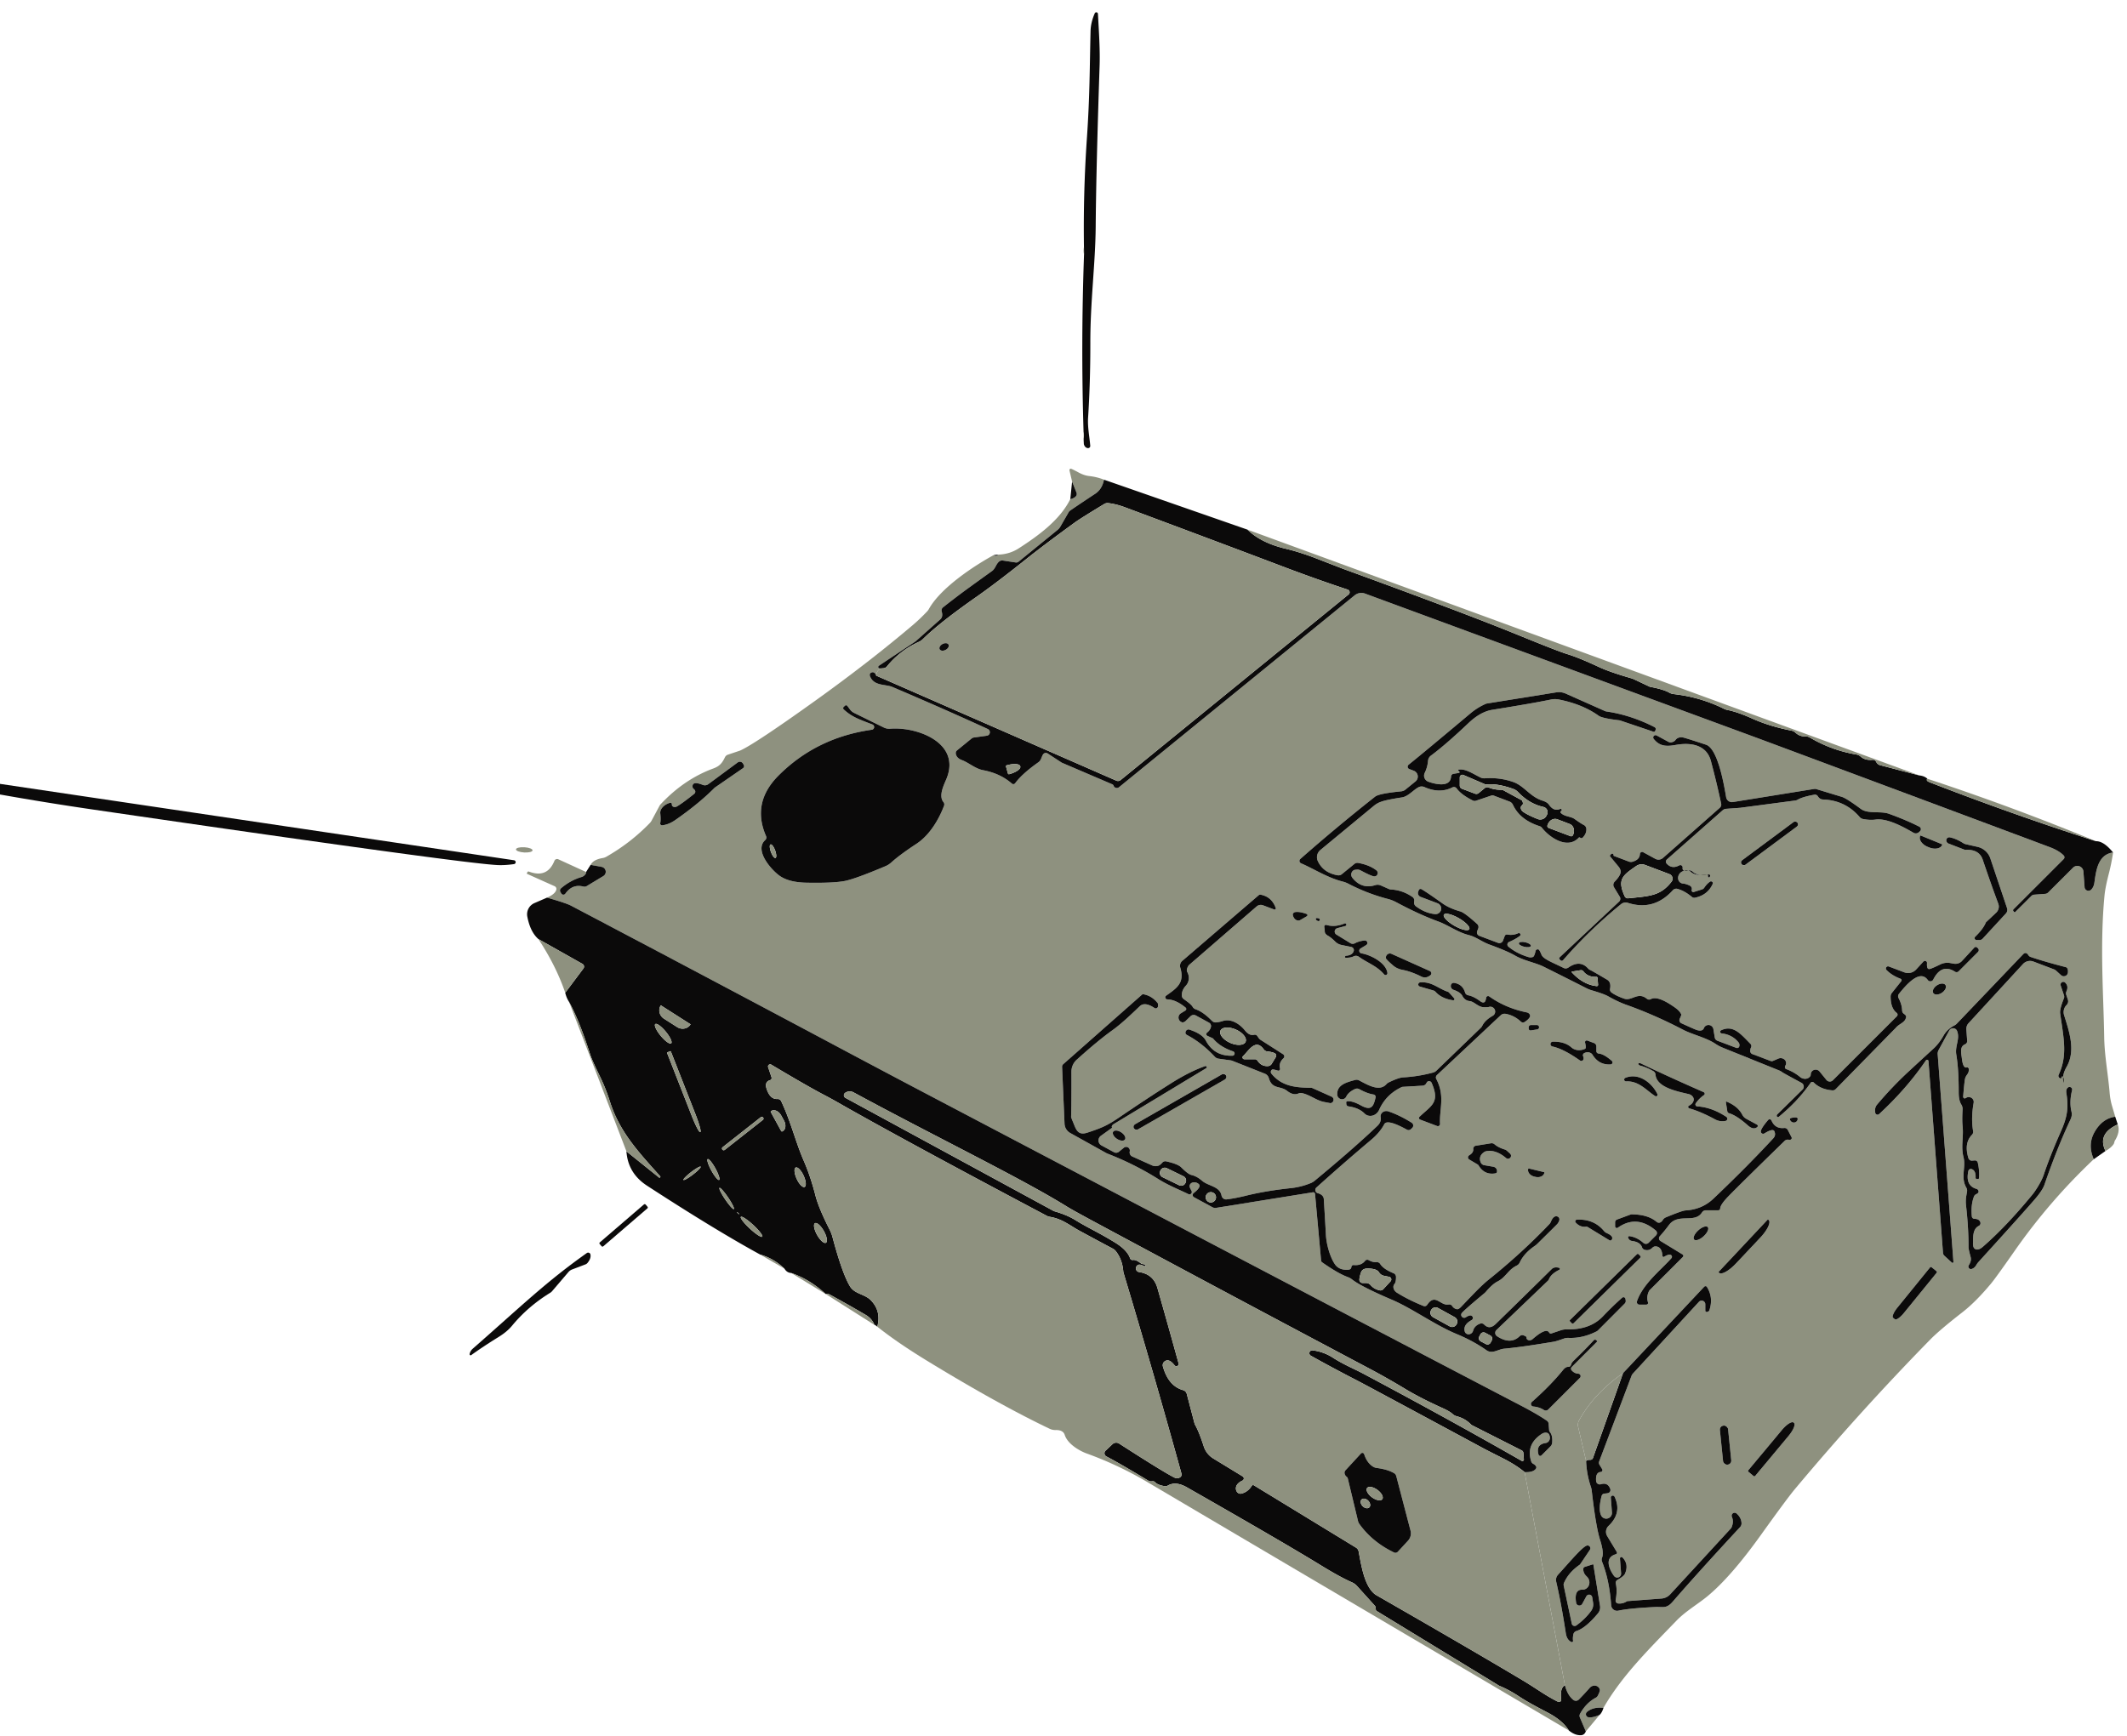 <svg xmlns="http://www.w3.org/2000/svg" baseProfile="tiny" width="512" height="418" xmlns:v="https://vecta.io/nano"><style><![CDATA[.B{fill:#0b0a0a}.C{fill:#8e917f}]]></style><path d="M260.9 106.96l-.05-.94v-.48q.15-.81-.02-1.51-.66-21.35.11-42.73l-.02-1.85q-.19-13.15.72-26.27c.7-10.26.65-16.65.87-25.68q.05-2.1 1.02-4.31a.4.4 0 0 1 .76.14c.24 4.38.53 8.62.4 12.56q-.83 24.83-.94 38.6c-.07 9.03-1.3 17.95-1.29 28.02q.01 9.57-.54 18.03c-.15 2.31.34 4.62.52 6.8a.53.52 1.4 0 1-.59.56q-.69-.09-.95-.94z" class="B"/><path d="M260.94 61.3q-.21-.9-.02-1.85l.02 1.85zm-.09 44.24l-.02-1.51q.17.7.02 1.51zm.05 1.42l-.05-.94.05.94zm4.85 8.54q-.46 2.3-2.12 3.39-4.57 3.02-6.07 4.08a1.08 1.02 88.3 0 0-.32.36l-2 3.48a2.87 2.68-6.8 0 1-.65.77l-9.4 7.66a.92.9 29.4 0 1-.71.19l-3.1-.47a1.14 1.13-60.8 0 0-.89.26c-.77.66-.86 1.68-1.73 2.3q-3.12 2.24-5.63 4.06-3.07 2.23-6.14 4.67a.92.91 62.8 0 0-.31.97q.16.55.12.99a1.38 1.37-19 0 1-.45.92l-5.68 5.05a4.26 4.17-82.5 0 1-.51.4l-8.6 5.72a.35.35 0 0 0 .14.64q.13.02.29.01-.99.55-1.08 1.73-.38-1.06-1.17-.74a.63.62 69.6 0 0-.35.78c.88 2.53 3.76 1.98 5.43 2.69q12.88 5.49 22.95 10.12a.85.85 0 0 1-.24 1.62l-3.11.43a1.06 1.03 20.8 0 0-.53.23l-3.52 2.87a.84.82-24.9 0 0-.3.78q.18 1.07 1.44 1.54c1.61.59 3.26 2.09 5.11 2.44q4.17.78 6.95 3.23a.54.54 0 0 0 .8-.09q1.68-2.29 5.6-5.05c.72-.5.76-1.48 1.19-1.98a.8.79 37.4 0 1 1.02-.13l3.36 2.19a.43.32-8 0 0 .09.05l12.1 5.18a.6.59 1.4 0 1 .33.34q.1.24.2.33a.85.84 46.7 0 0 1.1.04l56.73-46.21a2.58 2.55 35.4 0 1 2.51-.41l94.97 34.98q27.42 10.21 69.75 26.03 2.32.87 3.45 2.05a.62.61 46 0 1-.01.86l-12.08 12.09a.33.33 0 0 0-.02.45l.17.2a.19.19 0 0 0 .28 0l3.86-3.85a1.06 1.05-70 0 1 .68-.32l2.68-.2a1.11 1.07-68.9 0 0 .69-.32l5.98-5.97a1.47 1.47 0 0 1 2.51.93l.28 3.76a.94.93-24.5 0 0 1.59.59q.63-.62.78-1.74c.4-2.84.85-6.73 4.49-7.21q-.37 2.57-1.04 5.17-.83 3.22-1.02 5.17c-1.16 12.05-.23 24.15-.08 34.04.07 4.57.94 8.99 1.32 13.56a15.52 15.45 34.6 0 0 .59 3.16l.75 2.53q-3.08.41-4.93 3.6-1.79 3.07-.24 6.63-10.68 10.09-19.06 22.09-4.57 6.54-5.68 7.86-3.65 4.38-6.83 6.86-5.6 4.36-7.84 6.66-16.85 17.21-32.57 36-1.87 2.24-8.19 11.06-7.18 10.02-12.78 14.66c-2.34 1.94-5.28 3.62-7.47 5.89-6.7 6.93-13.19 13.33-17.6 21.02q-2.45-.28-3.96.97a.74.74 0 0 0 .36 1.3q1 .14 2.67-.58l-3.32 3.98-1.43-3.37a1.03 1.02 48.6 0 1 .05-.89q1.46-2.62 3.81-3.87a1.01.94-88 0 0 .43-.43q.6-1.13.51-1.51a1.44 1.33-32.5 0 0-2.41-.44q-1.32 1.5-2.64 2.84a1.01 1.01 0 0 1-1.36.06q-1.4-1.15-1.99-3.5l-9.7-51.31q1.84.06 2.54-.63.43-.42.2-.78-.24-.38-.64-.58a1.02 1-86 0 1-.52-.61q-1.31-4.09 2.54-6.61a1.37.96-31.1 0 1 1.76.12q.42.83 0 1.53a1.13 1.12-78.2 0 1-.82.54q-2.4.35-1.71 2.8a.43.42 59.7 0 0 .7.19l2.16-2.16a1.45 1.43-20.7 0 0 .42-.91q.15-1.71-.56-2.59a.81.8 23.7 0 1-.17-.43l-.12-1.52a.98.97 15.7 0 0-.42-.74q-2.22-1.54-6.3-3.67-46.31-24.16-144.91-76.02-9.07-4.78-18.01-9.54-32.31-17.22-65.7-34.8-1.16-.61-5.76-1.93 1.96-.85 2.23-1.9a.74.72 20 0 0-.41-.85l-6.63-2.97a.09.09 0 0 1-.05-.12l.12-.28a.3.3 0 0 1 .38-.15q4.42 1.67 6.14-2.59a.7.69 23.3 0 1 .94-.37l6.68 3.06q.1.27-.35.76a1.74 1.71 13.2 0 1-.74.45q-2.68.78-4.95 2.72a.71.7 54.5 0 0-.14.89l.23.37a.58.57-42.9 0 0 .96.03q1.69-2.4 4.35-1.71a1.04 1.02 35.7 0 0 .8-.12l3.99-2.41a1.2 1.2 0 0 0-.4-2.21l-2.67-.48q.67-1.28 2.91-1.65a2.77 2.6-63.2 0 0 .91-.33q5.86-3.35 10.45-8.11a2.71 2.6 81.7 0 0 .45-.63l1.91-3.57a1.82 1.28-88.6 0 1 .2-.27q5.65-6.06 12.73-8.66c1.55-.57 2.13-1.34 2.79-2.7a1.21 1.19 3.4 0 1 .71-.62l2.86-.96a2.35.9-27.9 0 0 .3-.13q3.74-1.78 17.85-11.89 12.98-9.31 23.51-18.24 1.72-1.46 3.46-3.3a2.92 2.62-12.2 0 0 .39-.54c2.86-5.14 10.89-10.42 15.62-13q.58.43 1.09-.11 2.72-.08 4.96-1.53c4.63-3 9.85-6.75 12.37-11.82q.87-.19 1.33-.67a.86.84 56.3 0 0 .17-.9l-1.06-2.66-.63-2.68a.33.33 0 0 1 .45-.39c1.54.65 2.47 1.52 4.34 1.74q1.86.21 3.52.87zm85.43 70.61l-1.3.21a.71.7 87 0 0-.59.66c-.16 2.78-3.97 1.79-5.49 1.23a1.54 1.53 23.1 0 1-.85-2.11q.68-1.41.8-2.92a1.7 1.7 0 0 1 .68-1.23q3.64-2.7 9.07-7.86c1.68-1.6 3.64-2.85 5.7-3.18q9.73-1.56 14.11-2.47a4.7 4.68-45.1 0 1 1.94-.01q5.69 1.13 9.58 3.91.86.62 4.95 1.09a1.56 1.21 52 0 1 .28.07l7.93 2.68a.36.35 19.5 0 0 .45-.21l.09-.25a.51.51 0 0 0-.24-.63q-5.65-2.9-11.58-3.78a1.25 1.1 56.9 0 1-.39-.11l-9.42-4.19a4.02 4.01 52.4 0 0-2.31-.3l-16.71 2.69a1.17.97 23.7 0 0-.21.06q-1.99.87-3.68 2.28-11.49 9.65-14.92 12.39a.61.6-54.1 0 0 .16 1.04l1.08.41a1.5 1.5 0 0 1 .42 2.57l-2.41 1.96a1.86 1.85 22.3 0 1-1.04.43q-5.32.53-6.25 1.26-9.35 7.38-18.02 15.02a.63.63 0 0 0 .17 1.05c3.13 1.34 6.29 3.45 10.04 4.4a6.27 6.23 65.7 0 1 1.36.52q4.57 2.38 9.5 3.66a9.03 8.82-23 0 1 2 .78q5.45 2.93 10.14 4.65c2.4.88 4.69 2.61 7.37 3.28 1.73.43 3.09 1.6 4.97 2.28q4.3 1.57 6.17 2.66c2.05 1.19 4.95 1.72 6.78 2.63q5.15 2.56 10.36 5.21a7.5 7.09 65 0 0 1.26.5q3 .88 3.99 1.45 2.31 1.31 4.34 2.04 6.86 2.44 13.68 6.01c2.22 1.16 5.56 1.89 7.76 3.37a10.36 9.72 71.1 0 0 1.85.98l13.44 5.42a3.75 3.71 73.9 0 1 .84.47q.15.14 4.62 2.55a1.02 1.02 0 0 1 .24 1.62l-6.08 5.98a.45.43-38.2 0 0-.07.52l.01.01a.33.31 49 0 0 .44.04q4.61-3.78 7.67-8.2a.47.47 0 0 1 .72-.06q1.69 1.68 4.52 1.9a1.03.99-64.7 0 0 .78-.3q14.46-14.75 14.47-14.76c.66-.84 1.97-1.22 2.34-2.13q.22-.53.12-.72-.15-.28-.51-.52a.97.96 16.5 0 1-.43-.78q-.04-1.46-.87-3.03a.92.91 51 0 1 .1-.99c1.37-1.69 4.93-6.17 6.94-3.35a.78.77 40.5 0 0 1.32-.1q2-3.95 5.24-1.89a.7.7 0 0 0 .87-.09l4.66-4.67a.62.61-46.2 0 0-.01-.89l-.2-.18a.48.47-47.1 0 0-.68.03l-2.96 3.21a2.14 2.14 0 0 1-1.94.66l-.96-.17a3.83 3.82 36.6 0 0-2.31.34q-2.11 1.03-2.6 1.11-.72.13-.61-1.43a.5.49-21.6 0 0-.86-.37l-1.77 1.93a2.62 2.61 31.6 0 1-2.84.67l-3.73-1.41a.52.52 0 0 0-.55.85q1.3 1.33 3.39 2.11a.37.37 0 0 1 .16.58l-2.25 2.82a1.42 1.37-27.1 0 0-.31.9q.01 2.8 1.46 3.91a.55.54-49.2 0 1 .05.82l-15.41 15.41a1.05 1.04-42 0 1-1.55-.08l-1.66-2.04a1.2 1.19 26.5 0 0-2.12.71q-.01.23-.02.25a1.74 1.52 33.2 0 1-2.56.36q-1.47-1.21-3.32-1.89a.47.47 0 0 1-.31-.47q.01-.23.06-.3a1.3 1.19 3.5 0 0-1.68-1.74q-.01 0-1.24.53a.81.79 43.4 0 1-.61.01l-4.38-1.65a.79.78 12.8 0 1-.5-.78q.03-.52.19-.82a.74.74 0 0 0-.13-.85c-2.34-2.36-4.14-4.67-7.08-3.27a.39.39 0 0 0 .12.74q2.56.29 4.08 2.17.31.38.19.93a.54.54 0 0 1-.72.39l-4.55-1.72a.99.99 0 0 1-.64-.78q-.34-2.04-.34-2.07a1.2 1.19 49.4 0 0-2.28-.18q-.34.85-1.68.46-.49-.15-3.74-1.64a.81.81 0 0 1-.39-1.09q.43-.89.36-1.05-.34-.79-1.44-1.59-4.21-3.01-5.87-2.08a.85.85 0 0 1-.96-.08c-2.18-1.79-3.6.61-5.47-.03q-1.91-.66-3.06-1.49a.87.86 24 0 1-.34-.87q.31-1.61-.71-2.21-3.77-2.22-4-2.3a1.45 1.36 77.7 0 1-.57-.39q-1.96-2.18-4.76-.22a1.13 1.13 0 0 1-1.15.08c-2.71-1.35-4.88-2.12-5.31-3.18q-.45-1.11-.68-1.24a.51.51 0 0 0-.74.33q-.3 1.35-.66 1.46a1.8 1.76 43.9 0 1-1.09.01q-2.79-.84-4.8-2.51a.66.66 0 0 1 .15-1.11q1.72-.76 2.62-1.48a.38.38 0 0 0-.4-.64q-1.25.58-2.63.32a.55.55 0 0 0-.62.35l-.42 1.11a.93.93 0 0 1-1.21.54l-4.49-1.69a.88.88 0 0 1-.51-1.13l.26-.67a.95.95 0 0 0-.25-1.03q-3.03-2.75-4.09-3.05-2.62-.74-4.28-1.93-3.67-2.62-5.04-3.42a.46.46 0 0 0-.66.23l-.13.36a.98.97 20.9 0 0 .57 1.26l4.08 1.54a1.35 1.35 0 0 1-.59 2.61q-2.38-.22-4.62-1.88a1.13 1.12-66.3 0 1-.43-1.11q.02-.1.02-.14a.99.99 0 0 0-.42-.99q-2.38-1.66-5.21-1.81a1.25 1.23 58 0 1-.46-.11l-1.94-.86a1.94 1.9 47.9 0 0-1.34-.08q-3.25 1.04-5.5-1.74a1.24 1.19 60.7 0 1 .5-1.93q.03-.01.56-.06a1.55 1.53-33.3 0 1 .9.18q2.28 1.23 3.15 1.43a.81.81 0 0 0 .67-1.43q-1.68-1.3-4.37-1.79a1.17 1.13-58.6 0 0-.94.24l-3.04 2.48a1.25 1.2 29.9 0 1-.99.25q-3.44-.6-4.76-3.39a2.24 2.24 0 0 1 .6-2.69l12.9-10.66a5.53 5.38-73 0 1 1.8-.99q1.27-.46 4.95-1.02c1.49-.23 2.73-1.79 3.98-2.45a1.65 1.64 43.4 0 1 1.42-.04q3.65 1.63 6.73.08a.81.8-30.9 0 1 1.03.25q1.11 1.52 3.89 2.91a.99.94 48.3 0 0 .73.06l3.8-1.28a.69.67 45.7 0 1 .44.01l3.84 1.45a1.52 1.51-1.9 0 1 .84.78q1.68 3.64 6.44 5.16a1.16 1.12-9 0 1 .54.38c1.92 2.44 6.1 5.17 8.75 2.5q.2-.2.21-.2.18.04.34.14a.41.41 0 0 0 .52-.07q.94-.97.88-2.1a1.13 1.11-78.4 0 0-.6-.93q-.71-.36-2.25-1.46c-.89-.64-2.4-.53-3.32-1.47a.27.26 47.2 0 1 .01-.38q.23-.19.23-.23a.28.28 0 0 0-.38-.33q-1.51.69-2.72-1.06-.41-.59-1.56-.95c-2.91-.9-4.39-3.54-6.96-4.46q-3.25-1.16-6.88-.91a2.19 2.15-32.9 0 1-1.13-.23c-1.87-.93-3.6-2.15-5.2-1.85a.13.13 0 0 0-.05.23q.18.14.25.23a.21.2 66.2 0 1-.12.33zm-166.97 16.15c-2.8 2.5 1.63 7.4 3.61 8.72q2.24 1.49 6.37 1.56 6.5.12 9.23-.43 2.55-.52 9.7-3.54a5.06 4.93-76.7 0 0 1.43-.91q2.07-1.87 6.09-4.51c3.15-2.08 5.37-5.85 6.61-9.15a.9.89 35.7 0 0-.15-.88c-1.27-1.53.21-4.32.74-5.63 3.54-8.67-7.12-12.55-13.55-12.03a2.97 2.91-33.8 0 1-1.55-.29l-7.14-3.51a2.88 2.8 83.8 0 1-.98-.81l-.66-.89a.38.37-40.2 0 0-.56-.04l-.31.29a.41.41 0 0 0 0 .6c2.02 1.85 3.6 2.35 6.91 3.63a.66.66 0 0 1-.15 1.27q-13.32 1.88-22.46 11.04-6.51 6.53-2.98 14.59a.81.81 0 0 1-.2.92zm227.38 8.85l.06-.19a.28.28 0 0 0-.31-.37q-2.63.49-3.89-.66a1.3 1.28 59 0 0-1.17-.3q-1.37.33-1.25-.66a.55.55 0 0 0-.81-.56q-1.77.95-3.03-.42a.71.7 48.1 0 1 .05-1l13.44-11.86a1.37 1.34-67.1 0 1 .81-.34l3.44-.25a.13.04-28.2 0 0 .05-.01l13.17-1.74a1.54 1.51 25.6 0 0 .56-.19q1.16-.69 4.04-1.21a.81.8 68.9 0 1 .83.37q.46.75 1.21.78 5.37.18 8.84 4.21a1.51 1.49-14.4 0 0 .86.5q1.66.31 2.96.13c2.84-.4 6.76 1.79 9.17 3.18a1.1 1.09-50.7 0 0 1.27-.13l.26-.23a.67.67 0 0 0-.14-1.11q-3.22-1.63-7.33-3.11c-1.96-.71-5.02.1-6.72-1.15q-3.51-2.59-4.6-2.92-4.2-1.27-6.11-1.86a1.28 1.28 0 0 0-.59-.04l-19.54 3.15a1.41 1.41 0 0 1-1.61-1.16c-.5-2.92-1.98-11.7-4.85-12.65q-4.58-1.51-5.44-1.72a1.93 1.55 22.3 0 0-1.88.56q-.32.45-1 .59a1.14 1.08 53 0 1-.73-.12l-2.84-1.54a.56.55-5 0 0-.7.83c1.38 1.73 2.89 1.89 5.32 1.45 3.63-.65 7.4-.03 8.44 3.84q1.39 5.19 2.48 10.3a1.04 1.03 63.5 0 1-.33 1l-13.68 12.08a1.62 1.61-51.4 0 1-1.84.21l-2.92-1.59a.54.53-74.4 0 0-.79.45q-.05 1.32-1.73 1.83a1.48 1.46 47 0 1-.97-.04l-3.57-1.35a.12.12 0 0 1-.07-.15q.01-.02-.01-.14a.31.3 70.1 0 0-.46-.22q-.18.1-.36.35a.23.23 0 0 0 0 .28l2.07 2.51a2.32 2.27 21.2 0 1 .48 1.06q.04.97-1.47 2.52a1.11 1.1-38.7 0 0-.15 1.33l1.39 2.29a.94.94 0 0 1-.16 1.17l-14.33 13.44a.32.31 47 0 0-.01.44l.22.24a.43.43 0 0 0 .64-.02q6.3-7.24 13.94-13.48a1.76 1.75-55.8 0 1 1.65-.32q6.26 2.01 10.83-3.04a1.11 1.09-61 0 1 1.11-.33q1.75.49 3.47 1.94a.89.87 58.4 0 0 .77.19q3.05-.65 4.24-3.32a.44.44 0 0 0-.65-.54q-.76.51-1.4 1.49a.99.97-80.9 0 1-.5.37l-2.01.63a.4.4 0 0 1-.49-.51q.01-.05.02-.07a.88.87 18 0 0-.49-.96q-.97-.45-1.59-.49a1.61 1.42-51.3 0 1-.14-2.95q1.24-.52 1.88.05c1.22 1.1 2.49.8 3.93.76a.3.3 0 0 1 .31.29q0 .13.01.19a.23.23 0 0 0 .44.02zm-244.72-21.26l.29.28a.67.66 47.7 0 1-.04 1q-2.93 2.34-4.18 3.05a.83.64-17.6 0 1-1.21-.44q.02-.6-.61-.39a3.05 2.09-14.3 0 0-2.18 2.49q.16 1.54-.01 2.36a.44.44 0 0 0 .49.52q1.59-.2 3.09-1.24 5.66-3.93 9.45-7.74a1.18.55-64.9 0 1 .18-.15l6.71-4.63a.6.59-32.7 0 0 .18-.8l-.2-.33a.86.86 0 0 0-1.25-.25l-7.09 5.24a1.36 1.35-52.2 0 1-1.31.17q-2.66-1.06-2.46.55a.53.51 19.9 0 0 .15.31zm265.788 8.214a.65.65 0 0 0-.909-.134l-12.395 9.206a.65.65 0 0 0-.134.909l.024.032a.65.65 0 0 0 .909.134l12.395-9.206a.65.65 0 0 0 .134-.909l-.024-.032zm34.792 5.207l-5.09-2.08a.11.11 0 0 0-.14.06l-.01.02a2.67 1.74 22.3 0 0 1.81 2.63l.35.14a2.67 1.74 22.3 0 0 3.13-.59l.01-.03a.11.11 0 0 0-.06-.15zm8.34 23.08h.7a1.04 1.04 0 0 0 .77-.34l5.61-6.09a1.27 1.25 57.2 0 0 .26-1.24l-4.03-12a4.25 4.24-2.9 0 0-3.07-2.77l-2.79-.63a2.08 2.01 66.9 0 1-.69-.29q-1.62-1.04-3.17-1.37a.74.73 10.9 0 0-.88.59v.05a.86.85 12.7 0 0 .54.85l3.76 1.45a.86.79-33.3 0 0 .36.06q3.27-.14 4.11 2.37 2.08 6.15 3.75 10.61a2 1.99-31.8 0 1-.51 2.15l-2.41 2.27a.33.28 84.8 0 0-.09.13q-.63 1.54-2.55 3.4a.47.46 22.8 0 0 .33.8zm-190 7.69q-.3-.52.27-1.49a.98.87 86.4 0 1 .14-.18l16.3-14.12a1.53 1.51 34.7 0 1 1.53-.27l2.71 1.02a.28.28 0 0 0 .36-.35q-.97-2.73-3.67-3.23a.54.53-59.8 0 0-.43.12l-18.4 15.81a1.57 1.57 0 0 0-.49 1.64c1.1 3.67-.79 4.9-3.4 6.75a.49.49 0 0 0 .27.89q2.07.05 4.41 1.98a.44.43-41 0 1-.05.71l-1.09.67a1.19 1.19 0 0 0 .51 2.2q.02 0 .43-.19a.54.53-79.1 0 0 .16-.11l1.23-1.2a1.1 1.09-52.6 0 1 1.28-.18l3.17 1.73a.92.92 0 0 1 .47.95q-.12.79-.96 1.46a.45.45 0 0 0 .09.76l1.26.57a.33.31 80.3 0 1 .12.09q1.68 2.03 4.81 3.08a.54.54 0 0 1-.15 1.05q-4.4.14-6.42-3.66-.86-1.63-4.05-2.66-.17-.06-.42.08-.22.11-.3.27-.35.66.25.98 3.55 1.87 6.69 5.23a1.5 1.5 0 0 0 .91.47l2.93.41a1.7 1.52-26.4 0 1 .4.11l7.82 3.1a1.61 1.6-87.4 0 1 .94 1.04c.81 2.8 2.73 1.78 4.4 3.09q1.5 1.18 2.76.62a1.26 1.25 38.2 0 1 .77-.09c2.01.42 3.49 1.78 5.36 2.14q1.52.29 1.53.29a.82.82 0 0 0 .3-1.56l-4.65-2.08a.67.54 51.5 0 0-.26-.06c-3.82-.04-7.08-.35-9.58-3.4a.66.66 0 0 1 .16-.98q.2-.13 1.4.24a.41.4-88.5 0 0 .51-.49q-.35-1.4.84-2.49a.6.59-50.2 0 0-.08-.94l-5.39-3.45a1.77 1.74 87.8 0 1-.52-.49l-.34-.49a.71.69 64.7 0 0-.73-.27q-1.15.29-2.22-1.04c-1.22-1.53-3.3-2.92-5.29-2.29q-1.07.33-1.74.35a1.25 1.25 0 0 1-.93-.39q-2.1-2.16-3.94-2.78a1.3 1.28 84.6 0 1-.7-.59q-.36-.63-2.1-1.83a1.16 1.15-72.7 0 1-.51-.98q.03-1.25.97-2.26a2.87 2.76 52.1 0 0 .35-3.31zm25.39-13.91a1.52 1.18 75.6 0 0 1.81 1.4q.27-.15 1.58-.91a.31.3-49.8 0 0-.04-.55q-1.72-.63-2.78-.45a.72.69-76.4 0 0-.45.29q-.12.18-.12.22zm5.6 1.32q.2.23.5.32a.33.33 0 0 0 .34-.54q-.13-.14-.63-.18a.25.24-17.5 0 0-.21.4zm17.19 12.82c-.33-2.56-4.27-4.42-6.23-4.71a.64.64 0 0 1-.24-1.18l1.35-.82a.59.59 0 0 0-.35-1.1q-1.29.1-2.37.67a1.09 1.09 0 0 1-1.06-.03l-3.38-2.07a.85.85 0 0 1 .23-1.55l1.93-.51a.33.33 0 0 0 .23-.42v-.02a.32.31 67.9 0 0-.41-.18q-2.32.97-4.39.36a.4.4 0 0 0-.51.44q.13.92.12 1.05-.04.66.81 1.13.67.36 1.73 1.41a2.94 2.87 72.3 0 0 1.46.78l2.4.5a.77.76 14.9 0 1 .57.97q-.32 1.02-1.83 1.14a.3.3 0 0 0-.28.31v.01a.17.16.1 0 0 .16.15q1.19.04 1.9-.32a1.25 1.23-40.5 0 1 1.29.09c2.08 1.51 4.25 2.13 6.09 4.25a.45.45 0 0 0 .78-.35zm31.647-7.17a1.48.56-167.1 0 0 1.318.876 1.48.56-167.1 0 0 1.568-.215 1.48.56-167.1 0 0-1.318-.876 1.48.56-167.1 0 0-1.568.216zm108.953 78.45q.7-.18 1.15-.95a4.43 4.25-10.1 0 1 .57-.78q10.48-11.53 13.49-15.02 1.87-2.18 2.33-3.49 3.09-8.97 6.33-15.85a2.81 2.79-39.3 0 0 .19-1.82q-.55-2.32.15-5.13a.63.63 0 0 0-.99-.66q-.54.41-.38 1.39c.53 3.28.28 5.53-1.22 8.94q-2.77 6.26-4.24 10.7c-.49 1.48-1.88 3.75-2.76 4.81q-6.3 7.66-11.91 12.53-1.05.91-1.8.54-.58-.29-.55-1.43c.04-1.41-.12-3.41 1.4-4.16a.73.72-22.3 0 0 .37-.87q-.27-.81-1.42-.83a.64.64 0 0 1-.63-.58q-.27-2.83.54-4.85.13-.31.54-.52.5-.24.54-.52a.68.67-78.4 0 0-.48-.73q-2.75-.77-1.97-4.34a.61.6-74.3 0 1 .78-.44q1.04.36.96 2.09a.29.29 0 0 0 .32.31l.32-.02a.2.18-88 0 0 .17-.17q.17-1.78-.29-3.76a.7.69 80.8 0 0-.73-.53l-.66.05a.84.83 79.1 0 1-.86-.59q-1.11-3.65.86-5.64a1.04 1.01 62.7 0 0 .27-.89q-.54-3.04.13-6.83a1.21 1.17-9.9 0 0-1.77-1.2q-.3.17-.32.17a.41.41 0 0 1-.44-.44q.29-3.51.44-4.23c.23-1.11 1.02-1.18.91-2.44a.4.39 79.8 0 0-.5-.35q-.88.25-1.16-2.18c-.14-1.23-.59-2.83.76-3.39a.84.83-13.4 0 0 .52-.84l-.2-2.71a2.06 2.04-26.1 0 1 .54-1.55l13.09-14.23a2.31 2.3-58.4 0 1 2.5-.6l4.93 1.87a1.85 1.69 74.2 0 1 .58.36l1.16 1.06a.99.99 0 0 0 1.65-.64q.1-1.13-.53-1.3-5.08-1.31-8.44-2.45-.36-.13-.53-.41-.51-.8-1.09-.41a.85.54-5.8 0 0-.14.11l-15.99 16.74a2.26 2.16 7 0 1-.63.47q-1.72.91-2.59 2.43-1.1 1.93-2.38 3.1-3.1 2.84-6.12 5.63-3.95 3.67-7.51 7.9a2.03 2.02-27.1 0 0-.47 1.45l.03.45a.56.56 0 0 0 .94.37q6.62-6.11 11.27-12.93a.34.33 60.3 0 1 .61.17l3.5 46.19a1.03 1.01-71 0 0 .32.67l1.82 1.67a.22.22 0 0 0 .37-.17l-3.79-50a1.84 1.83-33.2 0 1 .21-1l2.57-4.72a1.05 1.04-41.6 0 1 1.89.11c.76 1.92-.54 3.56-.19 5.69q.59 3.52.58 9.1 0 1.93.63 2.93a1.99 1.9 31.8 0 1 .3 1.16q-.15 2.64.01 4.11c.27 2.54-.44 4.82.21 7.37.64 2.47-.76 4.89.7 7.4a1.37 1.35 35.1 0 1 .16.87l-.19 1.1a8.41 8.18-44.2 0 0-.06 2.22q.63 5.65.6 10.13 0 .45.51 2.34.25.95-.44 1.98a.6.6 0 0 0 .65.91zm-140.95-74.82q.06.31 1.77 1.78.9.76 2.19 1.01 2.11.39 4.55 1.62a1.88 1.87-48.3 0 0 1.9-.12l.25-.17a.6.59 40.1 0 0-.09-1.04l-9.23-4.14a.97.96-83.3 0 0-1.34 1.06zm16.42 9.65q-1.32-1.51-1.41-1.54c-2.5-.81-3.87-2.51-6.76-2.3a.51.51 0 0 0-.1 1l3.27.95a1.12 1-9.9 0 1 .51.32q1.5 1.66 4.23 2.04a.29.28-16.5 0 0 .26-.47zm146.6 19.72q-.2-1.42.81-3.19c2.26-3.94.65-8.51-.6-12.5-.27-.87-.01-1.83.61-2.43a1.25 1.25 0 0 0 .31-1.29l-.39-1.15a1.18 1.13 49.1 0 1 .04-.83q.58-1.27-.3-2.11a.66.66 0 0 0-1.08.69l.79 2.36a1.08 1.07 46.8 0 1-.02.75q-1.04 2.56-.9 3.6c.79 5.75 1.87 10.06-.36 14.79a.61.61 0 0 0 .56.87q.1 0 .16-.33a.17.17 0 0 1 .32-.05q.19.36.19.88.01 1.02-.14-.06zm-150.75-1.24l15.35-14.4a1.38 1.37 28.3 0 1 1.18-.35q2.08.38 3.66 1.87a.76.75 50 0 0 .94.09q.95-.62 1.24-1.2a.92.75 17.4 0 0-.73-1.1q-5.05-1.02-9.05-3.85a.47.47 0 0 0-.74.32q-.14.89-.41 1.05-.4.25-1.05-.24-1.61-1.18-2.89-1.41a.95.94 87.4 0 1-.73-.67q-.58-1.98-2.63-2.31a.69.69 0 0 0-.79.62l-.01.05a.96.96 0 0 0 .65 1q1.67.57 2.12 1.44.6 1.16 1.76 1.27c1.08.11 2.05 1.42 3.36 1.48q.95.04 1.28-.07a1.17 1.17 0 0 1 .93 2.13q-1.85 1.05-2.51 2.38a1.78 1.76-9.7 0 1-.38.53l-10.69 10.32a1.76 1.75 15.1 0 1-.75.43q-3.57.97-7.21 1.17-1.14.06-3.49 1.21a1.86 1.79 6.8 0 0-.57.43c-1.68 1.89-4.48.19-6.58-.91a1.27 1.25-37.8 0 0-.93-.11c-2.23.6-4.42 1.21-4.33 3.52a1.16 1.14 57 0 0 2.18.49q.5-1.07 2.09-1.82a1.17 1.16 46.4 0 1 1.05.03q1.91 1.06 3.43 1.29a.59.58 11.4 0 1 .48.71c-.48 2.13-.99 3.33-3.56 1.9q-1.95-1.08-3.22-1a.31.3-4.5 0 0-.29.33l.03.37a.59.58 2.5 0 0 .5.54q2.53.35 3.88 1.72a2.29 2.09-56.3 0 0 3.52-.88q1.65-3.7 5.43-5.48a.58.46-52 0 1 .24-.06l4.81-.28a1.06 1.05 11.4 0 0 .87-.57q.18-.34.33-.43a.68.68 0 0 1 .96.33c2.08 4.76-.07 5.43-2.93 8.17a.4.4 0 0 0 .13.66l4.11 1.55a.53.52-81.4 0 0 .71-.53c-.19-3.51 1.26-6.66-.91-10.8a.79.78-35.7 0 1 .16-.93zm122.416-21.684a1.76 1.08-33.6 0 0-2.064.074 1.76 1.08-33.6 0 0-.868 1.874 1.76 1.08-33.6 0 0 2.064-.074 1.76 1.08-33.6 0 0 .868-1.874zM261.78 272.71c-2.43.81-2.78-.86-3.5-2.57q-.45-1.08-.45-1.21.11-3.01.08-10.89a3.86 3.85-21.2 0 1 1.28-2.89q5.08-4.58 8.57-7.08c2.44-1.75 4.95-4.24 6.6-5.79q1.21-1.14 3.53.42a.55.55 0 0 0 .84-.3q.04-.12.02-.45-.02-.34-.04-.37-1.42-1.82-3.48-2.18a.42.4 28.2 0 0-.33.09l-18.97 16.75a.81.8-22 0 0-.27.62l.59 13.72a2.7 2.69-76.8 0 0 1.38 2.23l8.8 4.9a.2.04 10.9 0 0 .05.02q6.59 2.55 12.34 6.17c2.39 1.51 5.32 2.67 7.24 3.62a.57.57 0 0 0 .76-.78q-.4-.75-.43-.9a1.33 1.06 20.6 0 1 2.19-.72q.67.65-1.26 2.16a.59.59 0 0 0 .08.98l4.43 2.41a1.41 1.38 54.4 0 0 .91.16l23.3-3.75a.44.44 0 0 1 .51.39l1.46 16.05a.59.56 16.8 0 0 .24.42q3.9 2.74 6.25 3.58a3.2 3.11-14.9 0 1 .91.51q2.18 1.74 9.68 4.94c4.85 2.07 10.31 6.07 15.52 8.23q4.03 1.67 7.19 3.9c1.41 1.01 2.79-.22 4.27-.36q4.16-.38 11.99-1.69.57-.1 2.35-.73a2.99 2.84 34.7 0 1 1.17-.18q3.37.14 6.73-1.56a1.41 1.36-79.8 0 0 .36-.26l6.41-6.44a.87.86-27.2 0 0 .25-.77l-.06-.36a.48.48 0 0 0-.79-.29q-2.3 2.04-4.64 4.5-3.11 3.26-8.68 3.13a4.22 4.2 36.3 0 0-1.46.22l-2.25.76a.45.45 0 0 1-.54-.21q-.73-1.28-4 1.58a.9.7-21.4 0 1-1.45-.43q.03-.18-.69-.47a.9.89-56 0 0-.96.19q-2.19 2.14-5.45.01a.96.96 0 0 1-.14-1.5l12.42-11.89a.96.9-13.5 0 0 .21-.32q.5-1.3 2.48-2.28a.26.26 0 0 0-.05-.49q-1.15-.3-1.76.31-6.65 6.57-13.48 13.22-1.5 1.46-2.78.14a.93.91-31.8 0 0-.97-.22q-1.36.48-1.69 1.7a1.09 1-46.9 0 1-2.02.15q-.41-1.59 1.65-2.7a.6.6 0 0 0-.43-1.11q-.54.13-.93.42a.72.72 0 0 1-.96-1.06q.91-.99 5.39-4.71a3.55 2.77-7 0 0 .43-.43q1.56-1.82 2.74-2.41c2.02-1.01 2.49-2.78 4.64-3.84a1.54 1.5-89.6 0 0 .7-.71q1.05-2.27 3.65-4.03a4.37 3.98 2.6 0 0 .59-.49q4.74-4.67 4.84-4.8.53-.71.48-1.18a.83.77-25.4 0 0-1.35-.43q-.4.35-.67 1.03a2.04 1.98 77.8 0 1-.4.64q-6.61 6.94-14.6 13.36-1.33 1.06-3.39 3.17-1.42 1.46-3.22 3.36-.64.67-1.06.59-.71-.14-1.13-.78a.82.81 67.8 0 0-.83-.35c-2.02.38-3.23-2.82-5.17.07a.74.74 0 0 1-.91.28q-3.6-1.45-6.39-3.2a1.57 1.27 35.5 0 1-.58-2.09q.39-.45.37-1.73a.96.93-80.1 0 0-.58-.85q-2.48-1.03-3.22-2.23a.95.94 71.4 0 0-.9-.45q-.88.08-1.86-.48a.69.67 33.5 0 0-.89.17q-.91 1.18-2.74 1.01a.51.5 5.2 0 0-.55.45q-.02.18-.08.3-.16.33-.66.37-2.26.17-3.27-1.37c-1.16-1.75-1.99-4.71-2.12-6.96q-.29-5.19-.51-8.67a1.35 1.34-72.9 0 0-.51-.97q-.4-.32-.92-.44a.81.8 30.8 0 1-.35-1.38q6.76-6.08 13.12-11.43 2.16-1.81 3.22-3.82.69-1.3 5.44 1.32a.82.82 0 0 0 .97-.12l.3-.28a.81.81 0 0 0-.13-1.28q-2.98-1.85-5.6-2.72a1.41 1.28 5.7 0 0-1.86 1.37q.2 1.18-.76 2.1-5.76 5.48-15.07 13.19a3.82 3.69 13.1 0 1-1.05.63q-2.24.92-4.71 1.19-6.1.65-10.86 1.83-2.65.65-4.65.88a1.15 1.09 81.3 0 1-1.2-.93c-.44-2.25-3.17-2.24-4.71-3.57q-1.25-1.08-2.52-1.37-.81-.18-2.47-1.84-.83-.83-3.63-1.45a.96.95 26.8 0 0-.92.3q-.53.6-.92.74a2.07 2.06 47 0 1-1.54-.06l-4.78-2.15a1.07 1.07 0 0 1-.63-.93q-.01-.05.04-.37a.88.88 0 0 0-1.43-.81l-1.19.97a1.07 1.06-50.1 0 1-1.19.11l-3.01-1.63a1.37 1.37 0 0 1-.15-2.31l2.63-1.89a.14.13-28.2 0 0 .05-.15l-.06-.24a1.1 1.08 86.2 0 1 .47-.55l22.29-13.47a.28.28 0 0 0-.23-.5q-3.67 1.27-8.15 4.08-5.42 3.4-12.8 8.43c-2.79 1.89-4.16 2.43-7.41 3.51zm106.71-24.6l1.5-.24a.532.532 0 0 0-.09-1.06h-1.37a.56.55 0 0 0-.56.55v.31a.45.45 0 0 0 .52.44zm5.17 3.86q2.67.55 6.67 3.38a.54.54 0 0 0 .85-.38q.04-.36-.09-.62a.6.59-25.7 0 1 .29-.8q.83-.38 1.52 0a1.21 1.14 87 0 1 .45.43q1.55 2.5 4.37 2.31a.48.48 0 0 0 .28-.84q-1.93-1.68-3.19-1.78a.58.58 0 0 1-.54-.58v-1.12a.88.86-79.9 0 0-.56-.82l-1.6-.6a.42.41 4 0 0-.56.48q.32 1.35.01 1.5a3.22 2.79-35.1 0 1-3.31-.34q-1.6-1.43-4.48-1.38a.59.59 0 0 0-.11 1.16zm21.11 4.59q1.64.43 3.24 1.37a1.02 1.01 13.4 0 1 .49.79c.24 3.05 4.97 4.02 7.97 4.71a1.53 1.23 12.7 0 1 1.21 1.53q-.18.8-1.13 1.27a.35.34 39.2 0 0 .07.64q2.73.76 6.22 2.65 1.15.63 2.51.38a.54.54 0 0 0 .19-.99q-3.52-2.31-6.99-2.51a.47.47 0 0 1-.36-.73q.81-1.19 1.98-1.99a.41.4 39.7 0 0-.07-.71q-9.02-3.96-15.09-6.9-.3-.14-.5-.09a.4.25 33.7 0 0 .26.58zm-99.657 2.366a.7.7 0 0 0-.956-.258l-20.962 12.053a.7.7 0 0 0-.258.956l.01.017a.7.7 0 0 0 .956.258l20.962-12.053a.7.7 0 0 0 .258-.956l-.01-.017zm96.307 1.454c3.13-.17 4.98 2.28 7.01 3.53a.37.37 0 0 0 .53-.48c-1.33-2.73-4.53-5.23-7.74-3.89a.44.44 0 0 0 .2.84zm31.52 10.41l-2.6-1.41a2.37 2.3 90 0 1-.95-.98q-1.04-2.03-3.79-3.16a.12.12 0 0 0-.16.13l.35 2.22a.57.57 0 0 0 .4.45q1.84.53 4.56 2.95 1.31 1.15 2.24.39a.36.35-50.3 0 0-.05-.59zm7.91-1.28a.97.93 41.4 0 0 1.88-.08q.04-.47-.95-.35-1 .11-.93.43zm-38.93 28.54q.28.66.92.75 2 .26 2.42 1.52a.91.88 89.8 0 0 .58.59q1.11.35 1.94-.5a1.01.98 22.2 0 1 .74-.3q1.5.03 1.66 2.29a.27.26 72.3 0 0 .4.21q1.07-.66 1.56-.47a.5.5 0 0 1 .2.8c-2.32 2.65-6.88 6.17-8.3 10.39a.61.61 0 0 0 .58.8h1.68a.42.41-9 0 0 .4-.54q-.43-1.31.22-2.68a1.1 1.03 81.8 0 1 .21-.3l7.97-7.97a.38.37-52.3 0 0-.07-.58l-5.33-3.25a.75.75 0 0 1-.17-1.14q1.15-1.27 2.21-2.71c2.21-2.98 6.2-.28 7.96-3.03a1.12 1.11-73.6 0 1 .94-.52h3a.43.43 0 0 0 .43-.42q.02-.91 1.98-2.94 2.69-2.78 13.54-13.35a1.09 1.07-63 0 1 .87-.29q.31.05.47.02a.42.42 0 0 0 .32-.61l-.91-1.76a.86.86 0 0 0-.85-.46q-2.19.24-3.07-1.81a.48.48 0 0 0-.8-.12q-1.56 1.82-1.75 2.64a.56.56 0 0 0 .84.6q2.07-1.28 2.41-.52.42.96-.27 1.7-6.09 6.61-14.4 14.52-2.75 2.62-6.73 2.84-.8.04-4.68 1.65-.48.19-.75.61-.37.58-.76.67a.84.83-31.3 0 1-.76-.18q-2.09-1.79-6.04-1.81a.37.32-49.7 0 0-.18.03l-3.33 1.23a.69.69 0 0 0-.44.64v.99a.41.41 0 0 0 .65.33q4.56-3.22 9.15.68a.8.79 42.8 0 1 .05 1.16l-1.78 1.78a.92.92 0 0 1-1.27.03q-1.54-1.37-3.34-1.62a.3.3 0 0 0-.32.41zm-123.961-25.553a1.7.94-146.7 0 0 .905 1.719 1.7.94-146.7 0 0 1.937.148 1.7.94-146.7 0 0-.905-1.719 1.7.94-146.7 0 0-1.937-.148zm89.901 4.673q2.3-.37 4.73 1.71a.72.72 0 0 0 .95-1.07l-.81-.74a1.36 1.34-14.4 0 0-.48-.28q-1.57-.47-2.5-1.27a1.07 1.04-28.3 0 0-.84-.24l-3.66.59a.75.74 82.6 0 0-.62.81q.09.87-.98 1.5a.58.58 0 0 0 0 1l2.03 1.2a.7.7 0 0 1 .24.24q1.32 2.21 3.72 1.95.6-.06.68-.3a1.08 1.05 13.2 0 0-.86-1.34q-2.26-.38-2.35-.41a1.19 1.19 0 0 1-.72-.72q-.51-1.44.82-2.37a1.47 1.42 22.3 0 1 .65-.26zm13.79 5.05l-3.63-.87a.13.13 0 0 0-.16.09l-.01.06a1.85 1.41 13.4 0 0 1.47 1.8l.29.07a1.85 1.41 13.4 0 0 2.13-.94l.01-.06a.13.13 0 0 0-.1-.15zm7.64 12.15q1.11 1.2 2.54.99a.53.48-31.2 0 1 .31.06l5.28 3.22a.39.39 0 0 0 .52-.1q.61-.86-1.16-1.63a1.84 1.77-7.4 0 1-.66-.49q-2.43-2.95-6.54-2.75a.42.42 0 0 0-.29.7zm46.17-.66l-11.71 12.48a.15.15 0 0 0 0 .21l.07.07a4.4 1.41-46.8 0 0 4.04-2.24l5.91-6.28a4.4 1.41-46.8 0 0 1.98-4.18l-.07-.06a.15.15 0 0 0-.22 0zm-14.373 1.746a2.23.96-42.4 0 0-2.294.795 2.23.96-42.4 0 0-1 2.213 2.23.96-42.4 0 0 2.294-.795 2.23.96-42.4 0 0 .999-2.213zm-16.666 6.523a.26.26 0 0 0-.368-.003l-16.12 15.841a.26.26 0 0 0-.003.368l.449.457a.26.26 0 0 0 .368.003l16.12-15.841a.26.26 0 0 0 .003-.368l-.449-.457zm71.719 4.101l-1.17-.95a.27.27 0 0 0-.38.04l-7.86 9.68a2.56.74-50.9 0 0-1.04 2.45l.43.35a2.56.74-50.9 0 0 2.19-1.52l7.87-9.67a.27.27 0 0 0-.04-.38zm-75.45 24.54q-7.06 4.96-10.59 11.39a2.21 2.2-37 0 0-.22 1.54l1.92 8.23q.13 3.22 1.14 6.2a5.11 4.55 35.3 0 1 .21.91q.99 8.65 2 11.85.99 3.11.5 4.29a1.34 1.34 0 0 0 0 1.02q1.76 4.42 2.18 10.48a1.42 1.42 0 0 0 1.7 1.29q2.82-.59 8.87-.88c1.93-.09 2.72.48 4.26-1.3q6.11-7.06 16.2-17.94a1.33 1.32 65 0 0 .35-.97q-.07-1.33-1.21-2.32a.71.71 0 0 0-1.11.82q.52 1.2-.11 2.6a.4.23-29.9 0 1-.07.12l-14.66 15.93a3.21 3.18-70.7 0 1-2.09 1.02l-8.2.62a.24.23-60.6 0 0-.13.04q-1.01.65-2.13.53a.68.68 0 0 1-.59-.8q.43-2.25.04-4.02a.8.79 69.9 0 1 .39-.86q1.55-.88 1.82-1.5.98-2.28-.61-3.9a.35.35 0 0 0-.6.28l.27 3.55a.94.94 0 0 1-1.69.63c-1.07-1.44-2.5-4.41.43-5.24a.37.37 0 0 0 .22-.55l-2.3-3.81a1.98 1.98 0 0 1 .32-2.46q3.31-3.15 1.44-7.04a.47.47 0 0 0-.89.24l.27 3.57a1.38 1.37-59.5 0 1-2.62.68q-.68-1.5.12-4.61.15-.59.75-.63.8-.05 1.06-.22a.77.76 64 0 0 .29-.87q-.59-1.67-2.28-1.15a.88.88 0 0 1-1.13-.76q-.18-2.11 1.11-2.2a.44.44 0 0 0 .35-.67l-.65-1.07a.94.93 40.3 0 1-.07-.81l7.77-20.57a1.77 1.74-14.2 0 1 .36-.59l15.89-17.27a.88.88 0 0 1 1.52.6v1.54a.32.32 0 0 0 .36.32q.51-.06.64-.46.98-3.01-.6-5.56a.42.41-39.1 0 0-.66-.06l-19.54 20.8zm-6.43-7.92a.43.43 0 0 0-.62.01q-2.05 2.23-4.8 4.89-.52.5-.61.86-.17.68-.73.66-.62-.04-1.26.76-3.04 3.75-7.51 7.69a.63.62-63 0 0 .35 1.09q1.48.13 2.55.83a.84.83 38.8 0 0 1.06-.11l7.62-7.62a.59.59 0 0 0-.39-1q-.9-.03-1.6-.8a.59.58 46.8 0 1 .02-.81l6.1-6.11a.11.11 0 0 0 0-.16l-.18-.18zm36.64 31.7l1.2 1a.29.29 0 0 0 .41-.04l8.05-9.66a3.19 1-50.2 0 0 1.27-3.09l-.1-.09a3.19 1-50.2 0 0-2.81 1.81l-8.06 9.66a.29.29 0 0 0 .04.41zm-4.926-10.291a.95.95 0 0 0-1.041-.849l-.08.008a.95.95 0 0 0-.849 1.041l.762 7.501a.95.95 0 0 0 1.041.849l.08-.008a.95.95 0 0 0 .849-1.041l-.762-7.501zM378.66 395.03q-.11-.58.07-1.5a1.06 1.05 86.7 0 1 .71-.8q2.26-.71 5.23-4.29a2.25 2.24 60.2 0 0 .48-1.78l-1.6-9.91a.11.11 0 0 0-.14-.09l-1.93.62a.53.52 82.7 0 0-.36.47q-.04 1.04.84 1.85a1.84 1.73 65.5 0 1-1.07 3.17q-2.02-.06-1.49 3.16a.79.79 0 0 0 1.47.25l.99-1.82a.76.75-35.3 0 1 1.41.24l.21 1.31a2.62 2.61 58 0 1-.44 1.92q-1.39 1.95-3.58 3.54a.71.71 0 0 1-1.11-.43l-1.94-9.14a1.08 1.07 50.5 0 1 .06-.64q1.07-2.5 3.74-4.37a.59.59 0 0 0 .18-.18l2.32-3.44a.67.67 0 0 0-.7-1.03c-1.09.24-4.23 4.03-6.98 7.04a1.86 1.83 60 0 0-.43 1.66q1.22 5.23 2.32 12.44.23 1.53 1.31 2.08a.3.3 0 0 0 .43-.33z" class="C"/><path d="M300.29 127.53q3.25 3.19 9.18 4.59 3.45.82 7.53 2.4 6.39 2.48 6.46 2.5 28.71 10.46 41.8 15.8 9.91 4.05 12.02 4.68 2.7.82 7.54 3.07 2.67 1.25 7.74 2.71a5.82 5.58-23 0 1 .87.33l3.64 1.72a.45.34-19.5 0 0 .16.05q3.23.61 4.61 1.41a2.71 2.68-26.9 0 0 1.03.33q6.45.73 12.09 3.53a3.46 3.44 63.6 0 0 .88.3q2.42.48 5.87 2.03 4.16 1.89 9.52 2.94a1.97 1.94-17.3 0 1 .97.5q1.02.94 2.4.9a1.95 1.94-30.6 0 1 1.06.27q5.27 3.08 11.17 4.08a2.13 2.12-19.3 0 1 1.07.51q1.11.95 2.84.77a.9.89-13.7 0 1 .91.55q.02.04.04.07a1.57 1.37 78.4 0 0 .88.67l9.44 2.47q1.23.13 1.94.8-.47.46.61.87 19.71 7.65 39.95 14.17 1.87-.07 4.14 2.71c-3.64.48-4.09 4.37-4.49 7.21q-.15 1.12-.78 1.74a.94.93-24.5 0 1-1.59-.59l-.28-3.76a1.47 1.47 0 0 0-2.51-.93l-5.98 5.97a1.11 1.07-68.9 0 1-.69.32l-2.68.2a1.06 1.05-70 0 0-.68.32l-3.86 3.85a.19.19 0 0 1-.28 0l-.17-.2a.33.33 0 0 1 .02-.45l12.08-12.09a.62.61 46 0 0 .01-.86q-1.13-1.18-3.45-2.05-42.33-15.82-69.75-26.03l-94.97-34.98a2.58 2.55 35.4 0 0-2.51.41l-56.73 46.21a.85.84 46.7 0 1-1.1-.04q-.1-.09-.2-.33a.6.59 1.4 0 0-.33-.34l-12.1-5.18a.43.32-8 0 1-.09-.05l-3.36-2.19a.8.79 37.4 0 0-1.02.13c-.43.5-.47 1.48-1.19 1.98q-3.92 2.76-5.6 5.05a.54.54 0 0 1-.8.09q-2.78-2.45-6.95-3.23c-1.85-.35-3.5-1.85-5.11-2.44q-1.26-.47-1.44-1.54a.84.82-24.9 0 1 .3-.78l3.52-2.87a1.06 1.03 20.8 0 1 .53-.23l3.11-.43a.85.85 0 0 0 .24-1.62q-10.07-4.63-22.95-10.12c-1.67-.71-4.55-.16-5.43-2.69a.63.62 69.6 0 1 .35-.78q.79-.32 1.17.74l57.81 25.29a1 .99-52.6 0 0 1.02-.14l54.89-44.7a.68.67 34.5 0 0-.22-1.16q-7.56-2.51-15.22-5.41-16.39-6.21-38.36-14.4-2.16-.81-4.07-1.02a1.46 1.46 0 0 0-.93.2q-5.69 3.45-7.05 4.43-7.45 5.41-11.88 8.95-7.15 5.7-11.82 8.97-8.96 6.27-12.92 10.19a3.36 3.28-78.6 0 1-.95.65q-4.62 2.12-7.7 5.93a1.24 1.21 16.4 0 1-.83.44l-.69.05q-.16.01-.29-.01a.35.35 0 0 1-.14-.64l8.6-5.72a4.26 4.17-82.5 0 0 .51-.4l5.68-5.05a1.38 1.37-19 0 0 .45-.92q.04-.44-.12-.99a.92.91 62.8 0 1 .31-.97q3.07-2.44 6.14-4.67 2.51-1.82 5.63-4.06c.87-.62.96-1.64 1.73-2.3a1.14 1.13-60.8 0 1 .89-.26l3.1.47a.92.9 29.4 0 0 .71-.19l9.4-7.66a2.87 2.68-6.8 0 0 .65-.77l2-3.48a1.08 1.02 88.3 0 1 .32-.36q1.5-1.06 6.07-4.08 1.66-1.09 2.12-3.39l34.54 12.03zm-58.13 57.05l.46 1.65a.25.25 0 0 0 .31.18l.12-.03a2.95 1.06-15.6 0 0 2.55-1.82l-.02-.09a2.95 1.06-15.6 0 0-3.13-.23l-.12.03a.25.25 0 0 0-.17.31zm15.47-64.39l.44-4.23 1.06 2.66a.86.84 56.3 0 1-.17.9q-.46.48-1.33.67z" class="B"/><path d="M210.91 162.68q.09-1.18 1.08-1.73l.69-.05a1.24 1.21 16.4 0 0 .83-.44q3.08-3.81 7.7-5.93a3.36 3.28-78.6 0 0 .95-.65q3.96-3.92 12.92-10.19 4.67-3.27 11.82-8.97 4.43-3.54 11.88-8.95 1.36-.98 7.05-4.43a1.46 1.46 0 0 1 .93-.2q1.91.21 4.07 1.02 21.97 8.19 38.36 14.4 7.66 2.9 15.22 5.41a.68.67 34.5 0 1 .22 1.16l-54.89 44.7a1 .99-52.6 0 1-1.02.14l-57.81-25.29zm17.418-7.478a1.21.8-28 0 0-1.444-.138 1.21.8-28 0 0-.693 1.274 1.21.8-28 0 0 1.444.138 1.21.8-28 0 0 .693-1.275zM462.01 186.71l-9.44-2.47a1.57 1.37 78.4 0 1-.88-.67q-.02-.03-.04-.07a.9.89-13.7 0 0-.91-.55q-1.73.18-2.84-.77a2.13 2.12-19.3 0 0-1.07-.51q-5.9-1-11.17-4.08a1.95 1.94-30.6 0 0-1.06-.27q-1.38.04-2.4-.9a1.97 1.94-17.3 0 0-.97-.5q-5.36-1.05-9.52-2.94-3.45-1.55-5.87-2.03a3.46 3.44 63.6 0 1-.88-.3q-5.64-2.8-12.09-3.53a2.71 2.68-26.9 0 1-1.03-.33q-1.38-.8-4.61-1.41a.45.34-19.5 0 1-.16-.05l-3.64-1.72a5.82 5.58-23 0 0-.87-.33q-5.07-1.46-7.74-2.71-4.84-2.25-7.54-3.07-2.11-.63-12.02-4.68-13.09-5.34-41.8-15.8-.07-.02-6.46-2.5-4.08-1.58-7.53-2.4-5.93-1.4-9.18-4.59l161.72 59.18z" class="C"/><g class="B"><path d="M240.3 133.54q-.51.54-1.09.11l1.09-.11z"/><ellipse cx="0" cy="0" transform="matrix(.883 -.469 .469 .883 227.26 155.77)" rx="1.21" ry=".8"/><path d="M351.3 185.78q-.07-.09-.25-.23a.13.13 0 0 1 .05-.23c1.6-.3 3.33.92 5.2 1.85a2.19 2.15-32.9 0 0 1.13.23q3.63-.25 6.88.91c2.57.92 4.05 3.56 6.96 4.46q1.15.36 1.56.95 1.21 1.75 2.72 1.06a.28.28 0 0 1 .38.33q0 .04-.23.23a.27.26 47.2 0 0-.01.38c.92.94 2.43.83 3.32 1.47q1.54 1.1 2.25 1.46a1.13 1.11-78.4 0 1 .6.93q.06 1.13-.88 2.1a.41.41 0 0 1-.52.07q-.16-.1-.34-.14-.01 0-.21.2c-2.65 2.67-6.83-.06-8.75-2.5a1.16 1.12-9 0 0-.54-.38q-4.76-1.52-6.44-5.16a1.52 1.51-1.9 0 0-.84-.78l-3.84-1.45a.69.67 45.7 0 0-.44-.01l-3.8 1.28a.99.94 48.3 0 1-.73-.06q-2.78-1.39-3.89-2.91a.81.8-30.9 0 0-1.03-.25q-3.08 1.55-6.73-.08a1.65 1.64 43.4 0 0-1.42.04c-1.25.66-2.49 2.22-3.98 2.45q-3.68.56-4.95 1.02a5.53 5.38-73 0 0-1.8.99l-12.9 10.66a2.24 2.24 0 0 0-.6 2.69q1.32 2.79 4.76 3.39a1.25 1.2 29.9 0 0 .99-.25l3.04-2.48a1.17 1.13-58.6 0 1 .94-.24q2.69.49 4.37 1.79a.81.81 0 0 1-.67 1.43q-.87-.2-3.15-1.43a1.55 1.53-33.3 0 0-.9-.18q-.53.05-.56.06a1.24 1.19 60.7 0 0-.5 1.93q2.25 2.78 5.5 1.74a1.94 1.9 47.9 0 1 1.34.08l1.94.86a1.25 1.23 58 0 0 .46.11q2.83.15 5.21 1.81a.99.99 0 0 1 .42.99q0 .04-.02.14a1.13 1.12-66.3 0 0 .43 1.11q2.24 1.66 4.62 1.88a1.35 1.35 0 0 0 .59-2.61l-4.08-1.54a.98.97 20.9 0 1-.57-1.26l.13-.36a.46.46 0 0 1 .66-.23q1.37.8 5.04 3.42 1.66 1.19 4.28 1.93 1.06.3 4.09 3.05a.95.95 0 0 1 .25 1.03l-.26.67a.88.88 0 0 0 .51 1.13l4.49 1.69a.93.93 0 0 0 1.21-.54l.42-1.11a.55.55 0 0 1 .62-.35q1.38.26 2.63-.32a.38.38 0 0 1 .4.64q-.9.72-2.62 1.48a.66.66 0 0 0-.15 1.11q2.01 1.67 4.8 2.51a1.8 1.76 43.9 0 0 1.09-.01q.36-.11.66-1.46a.51.51 0 0 1 .74-.33q.23.13.68 1.24c.43 1.06 2.6 1.83 5.31 3.18a1.13 1.13 0 0 0 1.15-.08q2.8-1.96 4.76.22a1.45 1.36 77.7 0 0 .57.39q.23.08 4 2.3 1.02.6.71 2.21a.87.86 24 0 0 .34.87q1.15.83 3.06 1.49c1.87.64 3.29-1.76 5.47.03a.85.85 0 0 0 .96.08q1.66-.93 5.87 2.08 1.1.8 1.44 1.59.07.16-.36 1.05a.81.81 0 0 0 .39 1.09q3.25 1.49 3.74 1.64 1.34.39 1.68-.46a1.2 1.19 49.4 0 1 2.28.18q0 .03.34 2.07a.99.99 0 0 0 .64.78l4.55 1.72a.54.54 0 0 0 .72-.39q.12-.55-.19-.93-1.52-1.88-4.08-2.17a.39.39 0 0 1-.12-.74c2.94-1.4 4.74.91 7.08 3.27a.74.74 0 0 1 .13.85q-.16.3-.19.82a.79.78 12.8 0 0 .5.78l4.38 1.65a.81.79 43.4 0 0 .61-.01q1.23-.53 1.24-.53a1.3 1.19 3.5 0 1 1.68 1.74q-.05.07-.06.3a.47.47 0 0 0 .31.47q1.85.68 3.32 1.89a1.74 1.52 33.2 0 0 2.56-.36q.01-.02.02-.25a1.2 1.19 26.5 0 1 2.12-.71l1.66 2.04a1.05 1.04-42 0 0 1.55.08l15.41-15.41a.55.54-49.2 0 0-.05-.82q-1.45-1.11-1.46-3.91a1.42 1.37-27.1 0 1 .31-.9l2.25-2.82a.37.37 0 0 0-.16-.58q-2.09-.78-3.39-2.11a.52.52 0 0 1 .55-.85l3.73 1.41a2.62 2.61 31.6 0 0 2.84-.67l1.77-1.93a.5.49-21.6 0 1 .86.37q-.11 1.56.61 1.43.49-.08 2.6-1.11a3.83 3.82 36.6 0 1 2.31-.34l.96.17a2.14 2.14 0 0 0 1.94-.66l2.96-3.21a.48.47-47.1 0 1 .68-.03l.2.18a.62.61-46.2 0 1 .01.89l-4.66 4.67a.7.7 0 0 1-.87.09q-3.24-2.06-5.24 1.89a.78.77 40.5 0 1-1.32.1c-2.01-2.82-5.57 1.66-6.94 3.35a.92.91 51 0 0-.1.99q.83 1.57.87 3.03a.97.96 16.5 0 0 .43.78q.36.24.51.52.1.19-.12.72c-.37.91-1.68 1.29-2.34 2.13q-.01.01-14.47 14.76a1.03.99-64.7 0 1-.78.3q-2.83-.22-4.52-1.9a.47.47 0 0 0-.72.06q-3.06 4.42-7.67 8.2a.33.31 49 0 1-.44-.04l-.01-.01a.45.43-38.2 0 1 .07-.52l6.08-5.98a1.02 1.02 0 0 0-.24-1.62q-4.47-2.41-4.62-2.55a3.75 3.71 73.9 0 0-.84-.47l-13.44-5.42a10.36 9.72 71.1 0 1-1.85-.98c-2.2-1.48-5.54-2.21-7.76-3.37q-6.82-3.57-13.68-6.01-2.03-.73-4.34-2.04-.99-.57-3.99-1.45a7.5 7.09 65 0 1-1.26-.5q-5.21-2.65-10.36-5.21c-1.83-.91-4.73-1.44-6.78-2.63q-1.87-1.09-6.17-2.66c-1.88-.68-3.24-1.85-4.97-2.28-2.68-.67-4.97-2.4-7.37-3.28q-4.69-1.72-10.14-4.65a9.03 8.82-23 0 0-2-.78q-4.93-1.28-9.5-3.66a6.27 6.23 65.7 0 0-1.36-.52c-3.75-.95-6.91-3.06-10.04-4.4a.63.63 0 0 1-.17-1.05q8.67-7.64 18.02-15.02.93-.73 6.25-1.26a1.86 1.85 22.3 0 0 1.04-.43l2.41-1.96a1.5 1.5 0 0 0-.42-2.57l-1.08-.41a.61.6-54.1 0 1-.16-1.04q3.43-2.74 14.92-12.39 1.69-1.41 3.68-2.28a1.17.97 23.7 0 1 .21-.06l16.71-2.69a4.02 4.01 52.4 0 1 2.31.3l9.42 4.19a1.25 1.1 56.9 0 0 .39.11q5.93.88 11.58 3.78a.51.51 0 0 1 .24.63l-.09.25a.36.35 19.5 0 1-.45.21l-7.93-2.68a1.56 1.21 52 0 0-.28-.07q-4.09-.47-4.95-1.09-3.89-2.78-9.58-3.91a4.7 4.68-45.1 0 0-1.94.01q-4.38.91-14.11 2.47c-2.06.33-4.02 1.58-5.7 3.18q-5.43 5.16-9.07 7.86a1.7 1.7 0 0 0-.68 1.23q-.12 1.51-.8 2.92a1.54 1.53 23.1 0 0 .85 2.11c1.52.56 5.33 1.55 5.49-1.23a.71.7 87 0 1 .59-.66l1.3-.21a.21.2 66.2 0 0 .12-.33zm.09 3.38a.82.81 10.5 0 0 .53.76l3.16 1.19a.86.85-53.7 0 0 .83-.13l1.49-1.22a.94.94 0 0 1 .96-.14q1.41.59 3.23.55a.35.28-24.7 0 1 .16.04l4.49 2.44a.43.41 2.6 0 1 .2.21q.34.75-.08 1.05a1.08.84 42.3 0 0 .27 1.55q1.15.81 3.52 1.75a1.68 1.67 24.3 0 0 2.1-.79l.14-.27a1.29 1.29 0 0 0-.87-1.85q-3.4-.75-6.13-3.61a2.85 2.77-11 0 0-1.1-.72q-3.85-1.39-6.52-1.08a.47.46-37.5 0 1-.25-.03l-5.26-2.26a.63.63 0 0 0-.87.58v1.98zm21.4 10.19l5.24 1.98a.49.49 0 0 0 .63-.28l.08-.22a1.96 1.7-69.3 0 0-.9-2.43l-2.97-1.13a1.96 1.7-69.3 0 0-2.29 1.24l-.08.21a.49.49 0 0 0 .29.63zm-25.225 20.891a3.52 1.05-150.2 0 0 2.533 2.66 3.52 1.05-150.2 0 0 3.576.838 3.52 1.05-150.2 0 0-2.533-2.66 3.52 1.05-150.2 0 0-3.576-.838zm36.995 15.219a.28.27-3.2 0 0-.29-.25q-2.04.09-3.14-1.34a.69.68-23.3 0 0-.66-.26l-2.06.33a.1.1 0 0 0-.06.17q2.73 2.98 6.01 3.33a.3.29-89.3 0 0 .32-.32l-.12-1.66zm-200.35-33.2a.81.81 0 0 0 .2-.92q-3.53-8.06 2.98-14.59 9.14-9.16 22.46-11.04a.66.66 0 0 0 .15-1.27c-3.31-1.28-4.89-1.78-6.91-3.63a.41.41 0 0 1 0-.6l.31-.29a.38.37-40.2 0 1 .56.04l.66.89a2.88 2.8 83.8 0 0 .98.81l7.14 3.51a2.97 2.91-33.8 0 0 1.55.29c6.43-.52 17.09 3.36 13.55 12.03-.53 1.31-2.01 4.1-.74 5.63a.9.89 35.7 0 1 .15.88c-1.24 3.3-3.46 7.07-6.61 9.15q-4.02 2.64-6.09 4.51a5.06 4.93-76.7 0 1-1.43.91q-7.15 3.02-9.7 3.54-2.73.55-9.23.43-4.13-.07-6.37-1.56c-1.98-1.32-6.41-6.22-3.61-8.72zm1.275 1.065a1.73.54-110.1 0 0 .087 1.81 1.73.54-110.1 0 0 1.102 1.439 1.73.54-110.1 0 0-.087-1.81 1.73.54-110.1 0 0-1.102-1.439zm225.665 7.765q-.01-.06-.01-.19a.3.3 0 0 0-.31-.29c-1.44.04-2.71.34-3.93-.76q-.64-.57-1.88-.05a1.61 1.42-51.3 0 0 .14 2.95q.62.04 1.59.49a.88.87 18 0 1 .49.96q-.01.02-.02.07a.4.4 0 0 0 .49.51l2.01-.63a.99.97-80.9 0 0 .5-.37q.64-.98 1.4-1.49a.44.44 0 0 1 .65.54q-1.19 2.67-4.24 3.32a.89.87 58.4 0 1-.77-.19q-1.72-1.45-3.47-1.94a1.11 1.09-61 0 0-1.11.33q-4.57 5.05-10.83 3.04a1.76 1.75-55.8 0 0-1.65.32q-7.64 6.24-13.94 13.48a.43.43 0 0 1-.64.02l-.22-.24a.32.31 47 0 1 .01-.44l14.33-13.44a.94.94 0 0 0 .16-1.17l-1.39-2.29a1.11 1.1-38.7 0 1 .15-1.33q1.51-1.55 1.47-2.52a2.32 2.27 21.2 0 0-.48-1.06l-2.07-2.51a.23.23 0 0 1 0-.28q.18-.25.36-.35a.31.3 70.1 0 1 .46.22q.02.12.01.14a.12.12 0 0 0 .07.15l3.57 1.35a1.48 1.46 47 0 0 .97.04q1.68-.51 1.73-1.83a.54.53-74.4 0 1 .79-.45l2.92 1.59a1.62 1.61-51.4 0 0 1.84-.21l13.68-12.08a1.04 1.03 63.5 0 0 .33-1q-1.09-5.11-2.48-10.3c-1.04-3.87-4.81-4.49-8.44-3.84-2.43.44-3.94.28-5.32-1.45a.56.55-5 0 1 .7-.83l2.84 1.54a1.14 1.08 53 0 0 .73.12q.68-.14 1-.59a1.93 1.55 22.3 0 1 1.88-.56q.86.21 5.44 1.72c2.87.95 4.35 9.73 4.85 12.65a1.41 1.41 0 0 0 1.61 1.16l19.54-3.15a1.28 1.28 0 0 1 .59.04q1.91.59 6.11 1.86 1.09.33 4.6 2.92c1.7 1.25 4.76.44 6.72 1.15q4.11 1.48 7.33 3.11a.67.67 0 0 1 .14 1.11l-.26.23a1.1 1.09-50.7 0 1-1.27.13c-2.41-1.39-6.33-3.58-9.17-3.18q-1.3.18-2.96-.13a1.51 1.49-14.4 0 1-.86-.5q-3.47-4.03-8.84-4.21-.75-.03-1.21-.78a.81.8 68.9 0 0-.83-.37q-2.88.52-4.04 1.21a1.54 1.51 25.6 0 1-.56.19l-13.17 1.74a.13.04-28.2 0 1-.05.01l-3.44.25a1.37 1.34-67.1 0 0-.81.34l-13.44 11.86a.71.7 48.1 0 0-.05 1q1.26 1.37 3.03.42a.55.55 0 0 1 .81.56q-.12.99 1.25.66a1.3 1.28 59 0 1 1.17.3q1.26 1.15 3.89.66a.28.28 0 0 1 .31.37l-.06.19a.23.23 0 0 1-.44-.02zm-9.3-.62l-5.85-2.21a2.32 2.29 37.7 0 0-2.13.26c-3.23 2.25-4.66 3.17-2.77 7.31a.82.8-15.2 0 0 .82.46c5.23-.53 7.78-.56 10.45-4.01a1.18 1.17 29.1 0 0-.52-1.81zm-235.13-20.93q-.2-1.61 2.46-.55a1.36 1.35-52.2 0 0 1.31-.17l7.09-5.24a.86.86 0 0 1 1.25.25l.2.33a.6.59-32.7 0 1-.18.8l-6.71 4.63a1.18.55-64.9 0 0-.18.15q-3.79 3.81-9.45 7.74-1.5 1.04-3.09 1.24a.44.44 0 0 1-.49-.52q.17-.82.01-2.36a3.05 2.09-14.3 0 1 2.18-2.49q.63-.21.61.39a.83.64-17.6 0 0 1.21.44q1.25-.71 4.18-3.05a.67.66 47.7 0 0 .04-1l-.29-.28a.53.51 19.9 0 1-.15-.31z"/></g><path d="M242.16 184.58a.25.25 0 0 1 .17-.31l.12-.03a2.95 1.06-15.6 0 1 3.13.23l.02.09a2.95 1.06-15.6 0 1-2.55 1.82l-.12.03a.25.25 0 0 1-.31-.18l-.46-1.65zm110.1 2.02l5.26 2.26a.47.46-37.5 0 0 .25.03q2.67-.31 6.52 1.08a2.85 2.77-11 0 1 1.1.72q2.73 2.86 6.13 3.61a1.29 1.29 0 0 1 .87 1.85l-.14.27a1.68 1.67 24.3 0 1-2.1.79q-2.37-.94-3.52-1.75a1.08.84 42.3 0 1-.27-1.55q.42-.3.08-1.05a.43.41 2.6 0 0-.2-.21l-4.49-2.44a.35.28-24.7 0 0-.16-.04q-1.82.04-3.23-.55a.94.94 0 0 0-.96.14l-1.49 1.22a.86.85-53.7 0 1-.83.13l-3.16-1.19a.82.81 10.5 0 1-.53-.76v-1.98a.63.63 0 0 1 .87-.58zm111.69.91q20.51 6.76 40.56 15.04-20.24-6.52-39.95-14.17-1.08-.41-.61-.87z" class="C"/><path d="M0 191.3v-2.56l123.73 18.39a.47.47 0 0 1 0 .93q-2.17.31-3.97.23-3.95-.19-24-2.91-26.25-3.56-73.31-10.45Q11.19 193.29 0 191.3z" class="B"/><path d="M372.79 199.35a.49.49 0 0 1-.29-.63l.08-.21a1.96 1.7-69.3 0 1 2.29-1.24l2.97 1.13a1.96 1.7-69.3 0 1 .9 2.43l-.08.22a.49.49 0 0 1-.63.28l-5.24-1.98z" class="C"/><g class="B"><rect x="-8.37" y="-.67" transform="matrix(.803 -.596 .596 .803 425.95 203.07)" width="16.74" height="1.34" rx=".65"/><path d="M467.45 203.27a.11.11 0 0 1 .06.15l-.01.03a2.67 1.74 22.3 0 1-3.13.59l-.35-.14a2.67 1.74 22.3 0 1-1.81-2.63l.01-.02a.11.11 0 0 1 .14-.06l5.09 2.08zm8.01 22.28q1.92-1.86 2.55-3.4a.33.28 84.8 0 1 .09-.13l2.41-2.27a2 1.99-31.8 0 0 .51-2.15q-1.67-4.46-3.75-10.61-.84-2.51-4.11-2.37a.86.79-33.3 0 1-.36-.06l-3.76-1.45a.86.85 12.7 0 1-.54-.85v-.05a.74.73 10.9 0 1 .88-.59q1.55.33 3.17 1.37a2.08 2.01 66.9 0 0 .69.29l2.79.63a4.25 4.24-2.9 0 1 3.07 2.77l4.03 12a1.27 1.25 57.2 0 1-.26 1.24l-5.61 6.09a1.04 1.04 0 0 1-.77.34h-.7a.47.46 22.8 0 1-.33-.8z"/></g><g class="C"><ellipse cx="0" cy="0" transform="matrix(-.344 -.939 .939 -.344 186.08 204.95)" rx="1.73" ry=".54"/><ellipse cx="0" cy="0" transform="matrix(-.998 -.061 .061 -.998 126.2 204.63)" rx="2" ry=".63"/><path d="M401.85 210.47a1.18 1.17 29.1 0 1 .52 1.81c-2.67 3.45-5.22 3.48-10.45 4.01a.82.8-15.2 0 1-.82-.46c-1.89-4.14-.46-5.06 2.77-7.31a2.32 2.29 37.7 0 1 2.13-.26l5.85 2.21z"/></g><path d="M142.16 208.25l2.67.48a1.2 1.2 0 0 1 .4 2.21l-3.99 2.41a1.04 1.02 35.7 0 1-.8.12q-2.66-.69-4.35 1.71a.58.57-42.9 0 1-.96-.03l-.23-.37a.71.7 54.5 0 1 .14-.89q2.27-1.94 4.95-2.72a1.74 1.71 13.2 0 0 .74-.45q.45-.49.35-.76l1.08-1.71zm143.63 25.79a2.87 2.76 52.1 0 1-.35 3.31q-.94 1.01-.97 2.26a1.16 1.15-72.7 0 0 .51.98q1.74 1.2 2.1 1.83a1.3 1.28 84.6 0 0 .7.59q1.84.62 3.94 2.78a1.25 1.25 0 0 0 .93.39q.67-.02 1.74-.35c1.99-.63 4.07.76 5.29 2.29q1.07 1.33 2.22 1.04a.71.69 64.7 0 1 .73.27l.34.49a1.77 1.74 87.8 0 0 .52.49l5.39 3.45a.6.59-50.2 0 1 .08.94q-1.19 1.09-.84 2.49a.41.4-88.5 0 1-.51.49q-1.2-.37-1.4-.24a.66.66 0 0 0-.16.98c2.5 3.05 5.76 3.36 9.58 3.4a.67.54 51.5 0 1 .26.06l4.65 2.08a.82.82 0 0 1-.3 1.56q-.01 0-1.53-.29c-1.87-.36-3.35-1.72-5.36-2.14a1.26 1.25 38.2 0 0-.77.09q-1.26.56-2.76-.62c-1.67-1.31-3.59-.29-4.4-3.09a1.61 1.6-87.4 0 0-.94-1.04l-7.82-3.1a1.7 1.52-26.4 0 0-.4-.11l-2.93-.41a1.5 1.5 0 0 1-.91-.47q-3.14-3.36-6.69-5.23-.6-.32-.25-.98.08-.16.3-.27.25-.14.42-.08 3.19 1.03 4.05 2.66 2.02 3.8 6.42 3.66a.54.54 0 0 0 .15-1.05q-3.13-1.05-4.81-3.08a.33.31 80.3 0 0-.12-.09l-1.26-.57a.45.45 0 0 1-.09-.76q.84-.67.96-1.46a.92.92 0 0 0-.47-.95l-3.17-1.73a1.1 1.09-52.6 0 0-1.28.18l-1.23 1.2a.54.53-79.1 0 1-.16.11q-.41.19-.43.19a1.19 1.19 0 0 1-.51-2.2l1.09-.67a.44.43-41 0 0 .05-.71q-2.34-1.93-4.41-1.98a.49.49 0 0 1-.27-.89c2.61-1.85 4.5-3.08 3.4-6.75a1.57 1.57 0 0 1 .49-1.64l18.4-15.81a.54.53-59.8 0 1 .43-.12q2.7.5 3.67 3.23a.28.28 0 0 1-.36.35l-2.71-1.02a1.53 1.51 34.7 0 0-1.53.27l-16.3 14.12a.98.87 86.4 0 0-.14.18q-.57.97-.27 1.49zm7.998 14.108a3.31 1.74-155.9 0 0 2.311 2.94 3.31 1.74-155.9 0 0 3.732-.237 3.31 1.74-155.9 0 0-2.311-2.94 3.31 1.74-155.9 0 0-3.732.237zm5.741 6.892h2.59a.65.64-16.4 0 1 .54.29q.95 1.47 2.58 1.36a1.12 1.11-76.2 0 0 .87-.53l1.01-1.66a.62.62 0 0 0-.2-.85q-.55-.35-1.85-.48a1.2 1.2 0 0 1-.87-.5c-1.98-2.76-3.65.4-4.97 1.61a.44.44 0 0 0 .3.76zM131.68 216.13q4.6 1.32 5.76 1.93 33.39 17.58 65.7 34.8 8.94 4.76 18.01 9.54 98.6 51.86 144.91 76.02 4.08 2.13 6.3 3.67a.98.97 15.7 0 1 .42.74l.12 1.52a.81.8 23.7 0 0 .17.43q.71.88.56 2.59a1.45 1.43-20.7 0 1-.42.91l-2.16 2.16a.43.42 59.7 0 1-.7-.19q-.69-2.45 1.71-2.8a1.13 1.12-78.2 0 0 .82-.54q.42-.7 0-1.53a1.37.96-31.1 0 0-1.76-.12q-3.85 2.52-2.54 6.61a1.02 1-86 0 0 .52.61q.4.2.64.58.23.36-.2.78-.7.69-2.54.63-1.99-1.69-5.3-3.37-3.84-1.94-4.43-2.26-28.59-15.41-30.46-16.37-6.27-3.23-11.27-6.04a.69.69 0 0 1 .43-1.29q2.63.32 4.89 1.77c2.58 1.66 5.18 2.72 7.2 3.79q20.76 11.05 38.22 21.04a.36.36 0 0 0 .54-.34l-.12-1.57a.72.71-79.2 0 0-.39-.59l-12.06-6.11a.33.31 80.3 0 1-.12-.09q-1.39-1.48-3.5-2.04a2.32 2.28 73.8 0 1-1-.56q-.67-.62-2.35-1.38-5.29-2.39-8.9-4.56-4.51-2.72-8.7-4.94-32.46-17.2-65.83-35.14-5.57-2.99-7.05-3.91c-10.99-6.82-31.75-16.87-51.34-27.49a1.92 1.91 41.5 0 0-2.02.12l-.03.02a.71.71 0 0 0 .09 1.18l50.13 27.24a1.02.81-17.9 0 0 .24.09q2.91.83 4.96 2.09c3.27 2.01 5.38 2.85 9.53 5.39q2.98 1.82 3.67 3.83a.61.61 0 0 0 .68.4q.72-.13 1.99.87.06.05.38.11.41.07.64.24a.291.16 2.3 0 1-.42.21q-1-.52-1.47-.18a.93.89-57.8 0 0 .34 1.65q3.48.5 4.44 3.85 2.35 8.2 5.09 18.13a.55.55 0 0 1-.96.49q-.64-.81-1.17-1.07a1.16 1.16 0 0 0-1.64 1.35q1.34 4.72 4.87 5.69a1.25 1.23-89.7 0 1 .87.89l1.86 7.09a1.12 1.03-69.2 0 0 .14.35q.97 1.72 2.09 5.2a5.3 5.29-83.2 0 0 2.29 2.92l7.08 4.32a.57.57 0 0 1-.06 1.01q-1.16.54-1.47 1.34a1.32 1.13-84 0 0 1.24 1.79q1.57-.4 2.49-1.89a.36.36 0 0 1 .49-.11l24.59 15.01a1.34 1.33 10.3 0 1 .63.9c.62 3.2 1.41 8.91 4.35 10.6q21.85 12.53 35.14 20.45c3.32 1.99 5.53 3.69 8.5 5.16a.53.53 0 0 0 .77-.54q-.34-2.78.9-3.43.59 2.35 1.99 3.5a1.01 1.01 0 0 0 1.36-.06q1.32-1.34 2.64-2.84a1.44 1.33-32.5 0 1 2.41.44q.09.38-.51 1.51a1.01.94-88 0 1-.43.43q-2.35 1.25-3.81 3.87a1.03 1.02 48.6 0 0-.05.89l1.43 3.37q-.36.91-1.23.92-1.44.03-2.86-1.15-1.48-2.37-4.89-4.19c-1.93-1.03-4.7-2.42-7.08-3.99q-2.48-1.64-4.78-2.57a.01.01 0 0 1-.01-.01l-29.48-17.99a.46.45 13.2 0 1-.22-.35q-.03-.28-.02-.39a.84.83-67.9 0 0-.23-.55l-4.3-4.76a3.67 3.54-8.5 0 0-1.24-.88q-2.8-1.23-7.46-4.09-8.73-5.36-32.23-18.77-2.68-1.53-4.6-.42a1.13 1.1 33.7 0 1-.76.14q-1.68-.28-2.31-.96a.71.7 64.4 0 0-.61-.22q-.63.07-.97-.13-6.98-4.21-10.13-5.85a.86.86 0 0 1-.19-1.39l1.67-1.57a1.3 1.3 0 0 1 1.59-.14q10.81 6.96 13.33 8.2.55.28 1.11.05.76-.31.53-1.14-6.64-24.03-13.89-48.16a2.08 1.69 39.1 0 1-.08-.38q-.23-2.92-1.82-4.92a2.22 2.15 84 0 0-.67-.56q-3.3-1.75-7.95-4.27c-2.45-1.33-4.21-2.91-7.23-3.41a2.66 2.48-24.4 0 1-.77-.26q-34.93-18.51-50.55-27.44-1.39-.79-2.8-1.53-4.03-2.09-12.94-7.41a.52.52 0 0 0-.76.61l.82 2.43a.55.55 0 0 1-.37.7q-1.39.41-.78 2.18.84 2.46 2.58 2.35a.92.91 75.1 0 1 .9.53c2.31 4.88 3.48 9.87 5.42 14.32q1.64 3.77 2.84 8.45.78 3 3.38 8.12a9.63 9.34-67 0 1 .71 1.84q2.36 8.83 4.23 11.89c1.12 1.81 3.53 1.8 5 3.31q2.55 2.62 1.55 6.36-.6-.49-.7-.44-.59-1.51-2.08-2.39-4.27-2.51-8.64-4.89-.55-.29-1-.14-3.75-3.49-8.3-5.07-1.05-.06-1.62-1.03-2.59-2.49-5.86-3.41-10.86-5.93-27.23-16.58-4.6-2.99-4.96-8.27l7.84 6.3a.21.21 0 0 0 .28-.31c-5.43-6.04-9.77-10.71-12.09-17.96q-1.01-3.15-2.2-5.63-2.14-4.43-2.49-5.52-2.62-8.25-5.14-12.85-.65-1.01-.93-2.21l4.38-5.85a.75.75 0 0 0-.23-1.1l-10.61-5.98q-1.97-1.73-2.67-5.42a2.94 2.93-17.2 0 1 1.71-3.24l3.04-1.32zm34.51 30.48l-7.08-4.52a.05.05 0 0 0-.07.02 2.37 2.25 32.5 0 0 .79 3.17l3.17 2.02a2.37 2.25 32.5 0 0 3.21-.62.05.05 0 0 0-.02-.07zm-8.459-.029a3.01.79-129.6 0 0 1.31 2.823 3.01.79-129.6 0 0 2.527 1.816 3.01.79-129.6 0 0-1.31-2.823 3.01.79-129.6 0 0-2.527-1.816zm3.609 6.529l-.69.27a.12.12 0 0 0-.07.16l5.92 15.11a4.41.45 68.6 0 0 2.03 3.94l.07-.03a4.41.45 68.6 0 0-1.19-4.27l-5.92-15.11a.12.12 0 0 0-.15-.07zm24.21 14.67l2.5 4.56a.2.2 0 0 0 .27.08l.09-.05a2.09 1.5 61.3 0 0 .31-2.55l-.68-1.24a2.09 1.5 61.3 0 0-2.32-1.12l-.09.05a.2.2 0 0 0-.08.27zm-1.869 1.285a.39.39 0 0 0-.548-.065l-9.195 7.235a.39.39 0 0 0-.065.548l.025.031a.39.39 0 0 0 .548.065l9.195-7.235a.39.39 0 0 0 .065-.548l-.025-.031zm-13.329 10.028a2.86.55-118.8 0 0 .896 2.771 2.86.55-118.8 0 0 1.86 2.241 2.86.55-118.8 0 0-.896-2.771 2.86.55-118.8 0 0-1.86-2.241zm-1.694 1.824a2.61.37-37.6 0 0-2.294 1.299 2.61.37-37.6 0 0-1.842 1.886 2.61.37-37.6 0 0 2.294-1.299 2.61.37-37.6 0 0 1.842-1.886zm22.882.206a2.57.92-114.6 0 0 .233 2.72 2.57.92-114.6 0 0 1.906 1.954 2.57.92-114.6 0 0-.233-2.72 2.57.92-114.6 0 0-1.906-1.954zm-18.347 4.896a3.08.42-124.1 0 0 1.379 2.786 3.08.42-124.1 0 0 2.075 2.315 3.08.42-124.1 0 0-1.379-2.786 3.08.42-124.1 0 0-2.075-2.315zm4.195 5.835a.38.06-137.8 0 0 .241.3.38.06-137.8 0 0 .322.211.38.06-137.8 0 0-.241-.3.38.06-137.8 0 0-.322-.211zm.946 1.151a3.51.6-137.2 0 0 2.168 2.825 3.51.6-137.2 0 0 2.983 1.945 3.51.6-137.2 0 0-2.168-2.825 3.51.6-137.2 0 0-2.983-1.945zm17.848 1.518a2.7.94-119.2 0 0 .497 2.815 2.7.94-119.2 0 0 2.138 1.898 2.7.94-119.2 0 0-.497-2.815 2.7.94-119.2 0 0-2.138-1.898zM311.18 220.13q0-.04.12-.22a.72.69-76.4 0 1 .45-.29q1.06-.18 2.78.45a.31.3-49.8 0 1 .04.55q-1.31.76-1.58.91a1.52 1.18 75.6 0 1-1.81-1.4z" class="B"/><ellipse cx="0" cy="0" transform="matrix(-.868 -.497 .497 -.868 350.62 221.99)" rx="3.52" ry="1.05" class="C"/><path d="M316.99 221.05q.5.04.63.18a.33.33 0 0 1-.34.54q-.3-.09-.5-.32a.25.24-17.5 0 1 .21-.4zm16.98 13.22a.45.45 0 0 1-.78.35c-1.84-2.12-4.01-2.74-6.09-4.25a1.25 1.23-40.5 0 0-1.29-.09q-.71.36-1.9.32a.17.16.1 0 1-.16-.15v-.01a.3.3 0 0 1 .28-.31q1.51-.12 1.83-1.14a.77.76 14.9 0 0-.57-.97l-2.4-.5a2.94 2.87 72.3 0 1-1.46-.78q-1.06-1.05-1.73-1.41-.85-.47-.81-1.13.01-.13-.12-1.05a.4.4 0 0 1 .51-.44q2.07.61 4.39-.36a.32.31 67.9 0 1 .41.18v.02a.33.33 0 0 1-.23.42l-1.93.51a.85.85 0 0 0-.23 1.55l3.38 2.07a1.09 1.09 0 0 0 1.06.03q1.08-.57 2.37-.67a.59.59 0 0 1 .35 1.1l-1.35.82a.64.64 0 0 0 .24 1.18c1.96.29 5.9 2.15 6.23 4.71z" class="B"/><path d="M136.06 239.04q-2.21-6.48-6.46-12.93l10.61 5.98a.75.75 0 0 1 .23 1.1l-4.38 5.85z" class="C"/><g class="B"><ellipse cx="0" cy="0" transform="matrix(-.975 -.223 .223 -.975 367.06 227.43)" rx="1.48" ry=".56"/><path d="M473.92 304.64q.69-1.03.44-1.98-.51-1.89-.51-2.34.03-4.48-.6-10.13a8.41 8.18-44.2 0 1 .06-2.22l.19-1.1a1.37 1.35 35.1 0 0-.16-.87c-1.46-2.51-.06-4.93-.7-7.4-.65-2.55.06-4.83-.21-7.37q-.16-1.47-.01-4.11a1.99 1.9 31.8 0 0-.3-1.16q-.63-1-.63-2.93.01-5.58-.58-9.1c-.35-2.13.95-3.77.19-5.69a1.05 1.04-41.6 0 0-1.89-.11l-2.57 4.72a1.84 1.83-33.2 0 0-.21 1l3.79 50a.22.22 0 0 1-.37.17l-1.82-1.67a1.03 1.01-71 0 1-.32-.67l-3.5-46.19a.34.33 60.3 0 0-.61-.17q-4.65 6.82-11.27 12.93a.56.56 0 0 1-.94-.37l-.03-.45a2.03 2.02-27.1 0 1 .47-1.45q3.56-4.23 7.51-7.9 3.02-2.79 6.12-5.63 1.28-1.17 2.38-3.1.87-1.52 2.59-2.43a2.26 2.16 7 0 0 .63-.47l15.99-16.74a.85.54-5.8 0 1 .14-.11q.58-.39 1.09.41.17.28.53.41 3.36 1.14 8.44 2.45.63.17.53 1.3a.99.99 0 0 1-1.65.64l-1.16-1.06a1.85 1.69 74.2 0 0-.58-.36l-4.93-1.87a2.31 2.3-58.4 0 0-2.5.6l-13.09 14.23a2.06 2.04-26.1 0 0-.54 1.55l.2 2.71a.84.83-13.4 0 1-.52.84c-1.35.56-.9 2.16-.76 3.39q.28 2.43 1.16 2.18a.4.39 79.8 0 1 .5.35c.11 1.26-.68 1.33-.91 2.44q-.15.72-.44 4.23a.41.41 0 0 0 .44.44q.02 0 .32-.17a1.21 1.17-9.9 0 1 1.77 1.2q-.67 3.79-.13 6.83a1.04 1.01 62.7 0 1-.27.89q-1.97 1.99-.86 5.64a.84.83 79.1 0 0 .86.59l.66-.05a.7.69 80.8 0 1 .73.53q.46 1.98.29 3.76a.2.18-88 0 1-.17.17l-.32.02a.29.29 0 0 1-.32-.31q.08-1.73-.96-2.09a.61.6-74.3 0 0-.78.44q-.78 3.57 1.97 4.34a.68.67-78.4 0 1 .48.73q-.04.28-.54.52-.41.21-.54.52-.81 2.02-.54 4.85a.64.64 0 0 0 .63.58q1.15.02 1.42.83a.73.72-22.3 0 1-.37.87c-1.52.75-1.36 2.75-1.4 4.16q-.03 1.14.55 1.43.75.37 1.8-.54 5.61-4.87 11.91-12.53c.88-1.06 2.27-3.33 2.76-4.81q1.47-4.44 4.24-10.7c1.5-3.41 1.75-5.66 1.22-8.94q-.16-.98.38-1.39a.63.63 0 0 1 .99.66q-.7 2.81-.15 5.13a2.81 2.79-39.3 0 1-.19 1.82q-3.24 6.88-6.33 15.85-.46 1.31-2.33 3.49-3.01 3.49-13.49 15.02a4.43 4.25-10.1 0 0-.57.78q-.45.77-1.15.95a.6.6 0 0 1-.65-.91zm-140.3-73.91a.97.96-83.3 0 1 1.34-1.06l9.23 4.14a.6.59 40.1 0 1 .09 1.04l-.25.17a1.88 1.87-48.3 0 1-1.9.12q-2.44-1.23-4.55-1.62-1.29-.25-2.19-1.01-1.71-1.47-1.77-1.78z"/></g><path d="M384.36 237.44q-3.28-.35-6.01-3.33a.1.1 0 0 1 .06-.17l2.06-.33a.69.68-23.3 0 1 .66.26q1.1 1.43 3.14 1.34a.28.27-3.2 0 1 .29.25l.12 1.66a.3.29-89.3 0 1-.32.32z" class="C"/><g class="B"><path d="M349.78 240.85q-2.73-.38-4.23-2.04a1.12 1-9.9 0 0-.51-.32l-3.27-.95a.51.51 0 0 1 .1-1c2.89-.21 4.26 1.49 6.76 2.3q.09.03 1.41 1.54a.29.28-16.5 0 1-.26.47zm147 19.31q0-.52-.19-.88a.17.17 0 0 0-.32.05q-.06.33-.16.33a.61.61 0 0 1-.56-.87c2.23-4.73 1.15-9.04.36-14.79q-.14-1.04.9-3.6a1.08 1.07 46.8 0 0 .02-.75l-.79-2.36a.66.66 0 0 1 1.08-.69q.88.84.3 2.11a1.18 1.13 49.1 0 0-.04.83l.39 1.15a1.25 1.25 0 0 1-.31 1.29c-.62.6-.88 1.56-.61 2.43 1.25 3.99 2.86 8.56.6 12.5q-1.01 1.77-.81 3.19.15 1.08.14.06zm-151.05-.37c2.17 4.14.72 7.29.91 10.8a.53.52-81.4 0 1-.71.53l-4.11-1.55a.4.4 0 0 1-.13-.66c2.86-2.74 5.01-3.41 2.93-8.17a.68.68 0 0 0-.96-.33q-.15.09-.33.43a1.06 1.05 11.4 0 1-.87.57l-4.81.28a.58.46-52 0 0-.24.06q-3.78 1.78-5.43 5.48a2.29 2.09-56.3 0 1-3.52.88q-1.35-1.37-3.88-1.72a.59.58 2.5 0 1-.5-.54l-.03-.37a.31.3-4.5 0 1 .29-.33q1.27-.08 3.22 1c2.57 1.43 3.08.23 3.56-1.9a.59.58 11.4 0 0-.48-.71q-1.52-.23-3.43-1.29a1.17 1.16 46.4 0 0-1.05-.03q-1.59.75-2.09 1.82a1.16 1.14 57 0 1-2.18-.49c-.09-2.31 2.1-2.92 4.33-3.52a1.27 1.25-37.8 0 1 .93.11c2.1 1.1 4.9 2.8 6.58.91a1.86 1.79 6.8 0 1 .57-.43q2.35-1.15 3.49-1.21 3.64-.2 7.21-1.17a1.76 1.75 15.1 0 0 .75-.43l10.69-10.32a1.78 1.76-9.7 0 0 .38-.53q.66-1.33 2.51-2.38a1.17 1.17 0 0 0-.93-2.13q-.33.11-1.28.07c-1.31-.06-2.28-1.37-3.36-1.48q-1.16-.11-1.76-1.27-.45-.87-2.12-1.44a.96.96 0 0 1-.65-1l.01-.05a.69.69 0 0 1 .79-.62q2.05.33 2.63 2.31a.95.94 87.4 0 0 .73.67q1.28.23 2.89 1.41.65.49 1.05.24.27-.16.41-1.05a.47.47 0 0 1 .74-.32q4 2.83 9.05 3.85a.92.75 17.4 0 1 .73 1.1q-.29.58-1.24 1.2a.76.75 50 0 1-.94-.09q-1.58-1.49-3.66-1.87a1.38 1.37 28.3 0 0-1.18.35l-15.35 14.4a.79.78-35.7 0 0-.16.93z"/><ellipse cx="0" cy="0" transform="matrix(.833 -.553 .553 .833 466.84 238.15)" rx="1.76" ry="1.08"/><path d="M261.78 272.71c3.25-1.08 4.62-1.62 7.41-3.51q7.38-5.03 12.8-8.43 4.48-2.81 8.15-4.08a.28.28 0 0 1 .23.5l-22.29 13.47a1.1 1.08 86.2 0 0-.47.55l.06.24a.14.13-28.2 0 1-.05.15l-2.63 1.89a1.37 1.37 0 0 0 .15 2.31l3.01 1.63a1.07 1.06-50.1 0 0 1.19-.11l1.19-.97a.88.88 0 0 1 1.43.81q-.05.32-.04.37a1.07 1.07 0 0 0 .63.93l4.78 2.15a2.07 2.06 47 0 0 1.54.06q.39-.14.92-.74a.96.95 26.8 0 1 .92-.3q2.8.62 3.63 1.45 1.66 1.66 2.47 1.84 1.27.29 2.52 1.37c1.54 1.33 4.27 1.32 4.71 3.57a1.15 1.09 81.3 0 0 1.2.93q2-.23 4.65-.88 4.76-1.18 10.86-1.83 2.47-.27 4.71-1.19a3.82 3.69 13.1 0 0 1.05-.63q9.31-7.71 15.07-13.19.96-.92.76-2.1a1.41 1.28 5.7 0 1 1.86-1.37q2.62.87 5.6 2.72a.81.81 0 0 1 .13 1.28l-.3.28a.82.82 0 0 1-.97.12q-4.75-2.62-5.44-1.32-1.06 2.01-3.22 3.82-6.36 5.35-13.12 11.43a.81.8 30.8 0 0 .35 1.38q.52.12.92.44a1.35 1.34-72.9 0 1 .51.97q.22 3.48.51 8.67c.13 2.25.96 5.21 2.12 6.96q1.01 1.54 3.27 1.37.5-.04.66-.37.06-.12.08-.3a.51.5 5.2 0 1 .55-.45q1.83.17 2.74-1.01a.69.67 33.5 0 1 .89-.17q.98.56 1.86.48a.95.94 71.4 0 1 .9.45q.74 1.2 3.22 2.23a.96.93-80.1 0 1 .58.85q.02 1.28-.37 1.73a1.57 1.27 35.5 0 0 .58 2.09q2.79 1.75 6.39 3.2a.74.74 0 0 0 .91-.28c1.94-2.89 3.15.31 5.17-.07a.82.81 67.8 0 1 .83.35q.42.64 1.13.78.42.08 1.06-.59 1.8-1.9 3.22-3.36 2.06-2.11 3.39-3.17 7.99-6.42 14.6-13.36a2.04 1.98 77.8 0 0 .4-.64q.27-.68.67-1.03a.83.77-25.4 0 1 1.35.43q.05.47-.48 1.18-.1.13-4.84 4.8a4.37 3.98 2.6 0 1-.59.49q-2.6 1.76-3.65 4.03a1.54 1.5-89.6 0 1-.7.71c-2.15 1.06-2.62 2.83-4.64 3.84q-1.18.59-2.74 2.41a3.55 2.77-7 0 1-.43.43q-4.48 3.72-5.39 4.71a.72.72 0 0 0 .96 1.06q.39-.29.93-.42a.6.6 0 0 1 .43 1.11q-2.06 1.11-1.65 2.7a1.09 1-46.9 0 0 2.02-.15q.33-1.22 1.69-1.7a.93.91-31.8 0 1 .97.22q1.28 1.32 2.78-.14 6.83-6.65 13.48-13.22.61-.61 1.76-.31a.26.26 0 0 1 .05.49q-1.98.98-2.48 2.28a.96.9-13.5 0 1-.21.32l-12.42 11.89a.96.96 0 0 0 .14 1.5q3.26 2.13 5.45-.01a.9.89-56 0 1 .96-.19q.72.29.69.47a.9.7-21.4 0 0 1.45.43q3.27-2.86 4-1.58a.45.45 0 0 0 .54.21l2.25-.76a4.22 4.2 36.3 0 1 1.46-.22q5.57.13 8.68-3.13 2.34-2.46 4.64-4.5a.48.48 0 0 1 .79.29l.06.36a.87.86-27.2 0 1-.25.77l-6.41 6.44a1.41 1.36-79.8 0 1-.36.26q-3.36 1.7-6.73 1.56a2.99 2.84 34.7 0 0-1.17.18q-1.78.63-2.35.73-7.83 1.31-11.99 1.69c-1.48.14-2.86 1.37-4.27.36q-3.16-2.23-7.19-3.9c-5.21-2.16-10.67-6.16-15.52-8.23q-7.5-3.2-9.68-4.94a3.2 3.11-14.9 0 0-.91-.51q-2.35-.84-6.25-3.58a.59.56 16.8 0 1-.24-.42l-1.46-16.05a.44.44 0 0 0-.51-.39l-23.3 3.75a1.41 1.38 54.4 0 1-.91-.16l-4.43-2.41a.59.59 0 0 1-.08-.98q1.93-1.51 1.26-2.16a1.33 1.06 20.6 0 0-2.19.72q.03.15.43.9a.57.57 0 0 1-.76.78c-1.92-.95-4.85-2.11-7.24-3.62q-5.75-3.62-12.34-6.17a.2.04 10.9 0 1-.05-.02l-8.8-4.9a2.7 2.69-76.8 0 1-1.38-2.23l-.59-13.72a.81.8-22 0 1 .27-.62l18.97-16.75a.42.4 28.2 0 1 .33-.09q2.06.36 3.48 2.18.02.03.04.37.02.33-.02.45a.55.55 0 0 1-.84.3q-2.32-1.56-3.53-.42c-1.65 1.55-4.16 4.04-6.6 5.79q-3.49 2.5-8.57 7.08a3.86 3.85-21.2 0 0-1.28 2.89q.03 7.88-.08 10.89 0 .13.45 1.21c.72 1.71 1.07 3.38 3.5 2.57zm23.621 12.03a1.13 1.13 0 0 0-.52-1.511l-4.009-1.955a1.13 1.13 0 0 0-1.511.52l-.061.126a1.13 1.13 0 0 0 .52 1.511l4.009 1.955a1.13 1.13 0 0 0 1.511-.52l.061-.126zm7.309 3.55a1.24 1.24 0 0 0-2.48 0 1.24 1.24 0 0 0 2.48 0zm41.67 19.14l-1.25-.25a1.82 1.81-9.8 0 1-1.18-.83q-.62-.98-3-.9-1.06.04-1.38 1.05-.34 1.06-.35 1.63a.78.77-89.6 0 0 .77.79h.82a1.51 1.48 69.3 0 1 1.13.52q.81.95 2.16 1.25a.96.93-62.2 0 0 .89-.29l1.74-1.89a.65.65 0 0 0-.35-1.08zm16.277 11.373a1.21 1.21 0 0 0-.474-1.644l-4.027-2.223a1.21 1.21 0 0 0-1.644.474l-.048.088a1.21 1.21 0 0 0 .474 1.644l4.027 2.223a1.21 1.21 0 0 0 1.644-.474l.048-.088zm8.453 3.91a.84.84 0 0 0-.349-1.135l-1.255-.664a.84.84 0 0 0-1.135.349l-.299.566a.84.84 0 0 0 .349 1.135l1.255.665a.84.84 0 0 0 1.135-.349l.3-.566z"/></g><g class="C"><path d="M150.79 277.22l-13.8-35.97q2.52 4.6 5.14 12.85.35 1.09 2.49 5.52 1.19 2.48 2.2 5.63c2.32 7.25 6.66 11.92 12.09 17.96a.21.21 0 0 1-.28.31l-7.84-6.3zm15.4-30.61a.05.05 0 0 1 .02.07 2.37 2.25 32.5 0 1-3.21.62l-3.17-2.02a2.37 2.25 32.5 0 1-.79-3.17.05.05 0 0 1 .07-.02l7.08 4.52z"/><ellipse cx="0" cy="0" transform="matrix(-.637 -.771 .771 -.637 159.65 248.9)" rx="3.01" ry=".79"/></g><path d="M368.49 248.11a.45.45 0 0 1-.52-.44v-.31a.56.55 0 0 1 .56-.55h1.37a.53.53 0 0 1 .09 1.06l-1.5.24z" class="B"/><ellipse cx="0" cy="0" transform="matrix(-.913 -.408 .408 -.913 296.81 249.5)" rx="3.31" ry="1.74" class="C"/><path d="M373.66 251.97a.59.59 0 0 1 .11-1.16q2.88-.05 4.48 1.38a3.22 2.79-35.1 0 0 3.31.34q.31-.15-.01-1.5a.42.41 4 0 1 .56-.48l1.6.6a.88.86-79.9 0 1 .56.82v1.12a.58.58 0 0 0 .54.58q1.26.1 3.19 1.78a.48.48 0 0 1-.28.84q-2.82.19-4.37-2.31a1.21 1.14 87 0 0-.45-.43q-.69-.38-1.52 0a.6.59-25.7 0 0-.29.8q.13.26.09.62a.54.54 0 0 1-.85.38q-4-2.83-6.67-3.38z" class="B"/><path d="M299.53 255.04a.44.44 0 0 1-.3-.76c1.32-1.21 2.99-4.37 4.97-1.61a1.2 1.2 0 0 0 .87.5q1.3.13 1.85.48a.62.62 0 0 1 .2.85l-1.01 1.66a1.12 1.11-76.2 0 1-.87.53q-1.63.11-2.58-1.36a.65.64-16.4 0 0-.54-.29h-2.59zm-138.19-1.93a.12.12 0 0 1 .15.07l5.92 15.11a4.41.45 68.6 0 1 1.19 4.27l-.07.03a4.41.45 68.6 0 1-2.03-3.94l-5.92-15.11a.12.12 0 0 1 .07-.16l.69-.27z" class="C"/><path d="M394.51 255.98q.2-.05.5.09 6.07 2.94 15.09 6.9a.41.4 39.7 0 1 .07.71q-1.17.8-1.98 1.99a.47.47 0 0 0 .36.73q3.47.2 6.99 2.51a.54.54 0 0 1-.19.99q-1.36.25-2.51-.38-3.49-1.89-6.22-2.65a.35.34 39.2 0 1-.07-.64q.95-.47 1.13-1.27a1.53 1.23 12.7 0 0-1.21-1.53c-3-.69-7.73-1.66-7.97-4.71a1.02 1.01 13.4 0 0-.49-.79q-1.6-.94-3.24-1.37a.4.25 33.7 0 1-.26-.58z" class="B"/><path d="M377.64 416.66q-50.9-29.97-101.51-59.84-6.95-4.1-14.58-6.86c-1.57-.57-4.53-2.2-5.25-4.45q-.39-1.23-2.19-1.18a3.19 3.15 56.7 0 1-1.45-.31q-12.25-5.85-29.08-16.11-7.51-4.57-12.4-8.47 1-3.74-1.55-6.36c-1.47-1.51-3.88-1.5-5-3.31q-1.87-3.06-4.23-11.89a9.63 9.34-67 0 0-.71-1.84q-2.6-5.12-3.38-8.12-1.2-4.68-2.84-8.45c-1.94-4.45-3.11-9.44-5.42-14.32a.92.91 75.1 0 0-.9-.53q-1.74.11-2.58-2.35-.61-1.77.78-2.18a.55.55 0 0 0 .37-.7l-.82-2.43a.52.52 0 0 1 .76-.61q8.91 5.32 12.94 7.41 1.41.74 2.8 1.53 15.62 8.93 50.55 27.44a2.66 2.48-24.4 0 0 .77.26c3.02.5 4.78 2.08 7.23 3.41q4.65 2.52 7.95 4.27a2.22 2.15 84 0 1 .67.56q1.59 2 1.82 4.92a2.08 1.69 39.1 0 0 .08.38q7.25 24.13 13.89 48.16.23.83-.53 1.14-.56.23-1.11-.05-2.52-1.24-13.33-8.2a1.3 1.3 0 0 0-1.59.14l-1.67 1.57a.86.86 0 0 0 .19 1.39q3.15 1.64 10.13 5.85.34.2.97.13a.71.7 64.4 0 1 .61.22q.63.68 2.31.96a1.13 1.1 33.7 0 0 .76-.14q1.92-1.11 4.6.42 23.5 13.41 32.23 18.77 4.66 2.86 7.46 4.09a3.67 3.54-8.5 0 1 1.24.88l4.3 4.76a.84.83-67.9 0 1 .23.55q-.01.11.02.39a.46.45 13.2 0 0 .22.35l29.48 17.99a.01.01 0 0 0 .01.01q2.3.93 4.78 2.57c2.38 1.57 5.15 2.96 7.08 3.99q3.41 1.82 4.89 4.19z" class="C"/><g class="B"><rect x="-12.79" y="-.71" transform="matrix(.867 -.498 .498 .867 284.03 265.31)" width="25.58" height="1.42" rx=".7"/><path d="M391.42 260.38a.44.44 0 0 1-.2-.84c3.21-1.34 6.41 1.16 7.74 3.89a.37.37 0 0 1-.53.48c-2.03-1.25-3.88-3.7-7.01-3.53z"/></g><path d="M367 354.47l9.7 51.31q-1.24.65-.9 3.43a.53.53 0 0 1-.77.54c-2.97-1.47-5.18-3.17-8.5-5.16q-13.29-7.92-35.14-20.45c-2.94-1.69-3.73-7.4-4.35-10.6a1.34 1.33 10.3 0 0-.63-.9l-24.59-15.01a.36.36 0 0 0-.49.11q-.92 1.49-2.49 1.89a1.32 1.13-84 0 1-1.24-1.79q.31-.8 1.47-1.34a.57.57 0 0 0 .06-1.01l-7.08-4.32a5.3 5.29-83.2 0 1-2.29-2.92q-1.12-3.48-2.09-5.2a1.12 1.03-69.2 0 1-.14-.35l-1.86-7.09a1.25 1.23-89.7 0 0-.87-.89q-3.53-.97-4.87-5.69a1.16 1.16 0 0 1 1.64-1.35q.53.26 1.17 1.07a.55.55 0 0 0 .96-.49q-2.74-9.93-5.09-18.13-.96-3.35-4.44-3.85a.93.89-57.8 0 1-.34-1.65q.47-.34 1.47.18a.29.16 2.3 0 0 .42-.21q-.23-.17-.64-.24-.32-.06-.38-.11-1.27-1-1.99-.87a.61.61 0 0 1-.68-.4q-.69-2.01-3.67-3.83c-4.15-2.54-6.26-3.38-9.53-5.39q-2.05-1.26-4.96-2.09a1.02.81-17.9 0 1-.24-.09l-50.13-27.24a.71.71 0 0 1-.09-1.18l.03-.02a1.92 1.91 41.5 0 1 2.02-.12c19.59 10.62 40.35 20.67 51.34 27.49q1.48.92 7.05 3.91 33.37 17.94 65.83 35.14 4.19 2.22 8.7 4.94 3.61 2.17 8.9 4.56 1.68.76 2.35 1.38a2.32 2.28 73.8 0 0 1 .56q2.11.56 3.5 2.04a.33.31 80.3 0 0 .12.09l12.06 6.11a.72.71-79.2 0 1 .39.59l.12 1.57a.36.36 0 0 1-.54.34q-17.46-9.99-38.22-21.04c-2.02-1.07-4.62-2.13-7.2-3.79q-2.26-1.45-4.89-1.77a.69.69 0 0 0-.43 1.29q5 2.81 11.27 6.04 1.87.96 30.46 16.37.59.32 4.43 2.26 3.31 1.68 5.3 3.37zm-31.43.24q-1.55-.91-4.16-1.25a2.19 2.19 0 0 1-.94-.34q-1.44-.93-2.09-2.96a.46.46 0 0 0-.78-.18l-3.73 4.05a.89.88-32.6 0 0-.19.84q.14.46.48.71a.79.74 13.8 0 1 .28.43l2.47 10.29a1.81 1.75-70.5 0 0 .26.57q3.1 4.38 8.4 6.94a.78.77-56 0 0 .91-.18l2.45-2.66a2.62 2.6 59 0 0 .6-2.44l-3.43-13.12a1.15 1.15 0 0 0-.53-.7z" class="C"/><path d="M422.99 271.38q-.93.76-2.24-.39-2.72-2.42-4.56-2.95a.57.57 0 0 1-.4-.45l-.35-2.22a.12.12 0 0 1 .16-.13q2.75 1.13 3.79 3.16a2.37 2.3 90 0 0 .95.98l2.6 1.41a.36.35-50.3 0 1 .05.59z" class="B"/><g class="C"><path d="M185.55 267.78a.2.2 0 0 1 .08-.27l.09-.05a2.09 1.5 61.3 0 1 2.32 1.12l.68 1.24a2.09 1.5 61.3 0 1-.31 2.55l-.09.05a.2.2 0 0 1-.27-.08l-2.5-4.56z"/><rect x="-6.24" y="-.41" transform="matrix(.786 -.618 .618 .786 178.79 272.94)" width="12.48" height=".82" rx=".39"/></g><path d="M430.85 269.51q-.07-.32.93-.43.99-.12.95.35a.97.93 41.4 0 1-1.88.08zm78.32-.62l.61 1.86q-4.97 2.22-2.96 6.39l-2.82 1.98q-1.55-3.56.24-6.63 1.85-3.19 4.93-3.6zm-116.93 28.75q1.8.25 3.34 1.62a.92.92 0 0 0 1.27-.03l1.78-1.78a.8.79 42.8 0 0-.05-1.16q-4.59-3.9-9.15-.68a.41.41 0 0 1-.65-.33v-.99a.69.69 0 0 1 .44-.64l3.33-1.23a.37.32-49.7 0 1 .18-.03q3.95.02 6.04 1.81a.84.83-31.3 0 0 .76.18q.39-.09.76-.67.27-.42.75-.61 3.88-1.61 4.68-1.65 3.98-.22 6.73-2.84 8.31-7.91 14.4-14.52.69-.74.27-1.7-.34-.76-2.41.52a.56.56 0 0 1-.84-.6q.19-.82 1.75-2.64a.48.48 0 0 1 .8.12q.88 2.05 3.07 1.81a.86.86 0 0 1 .85.46l.91 1.76a.42.42 0 0 1-.32.61q-.16.03-.47-.02a1.09 1.07-63 0 0-.87.29q-10.85 10.57-13.54 13.35-1.96 2.03-1.98 2.94a.43.43 0 0 1-.43.42h-3a1.12 1.11-73.6 0 0-.94.52c-1.76 2.75-5.75.05-7.96 3.03q-1.06 1.44-2.21 2.71a.75.75 0 0 0 .17 1.14l5.33 3.25a.38.37-52.3 0 1 .07.58l-7.97 7.97a1.1 1.03 81.8 0 0-.21.3q-.65 1.37-.22 2.68a.42.41-9 0 1-.4.54h-1.68a.61.61 0 0 1-.58-.8c1.42-4.22 5.98-7.74 8.3-10.39a.5.5 0 0 0-.2-.8q-.49-.19-1.56.47a.27.26 72.3 0 1-.4-.21q-.16-2.26-1.66-2.29a1.01.98 22.2 0 0-.74.3q-.83.85-1.94.5a.91.88 89.8 0 1-.58-.59q-.42-1.26-2.42-1.52-.64-.09-.92-.75a.3.3 0 0 1 .32-.41z" class="B"/><path d="M509.78 270.75q.67 1.77-.78 4.04-.15.29-.2.67-.63.94-1.98 1.68-2.01-4.17 2.96-6.39z" class="C"/><g class="B"><ellipse cx="0" cy="0" transform="matrix(-.836 -.549 .549 -.836 269.38 273.43)" rx="1.7" ry=".94"/><path d="M509 274.79l-.2.67q.05-.38.2-.67zm-151.79 2.64q-1.33.93-.82 2.37a1.19 1.19 0 0 0 .72.72q.09.03 2.35.41a1.08 1.05 13.2 0 1 .86 1.34q-.08.24-.68.3-2.4.26-3.72-1.95a.7.7 0 0 0-.24-.24l-2.03-1.2a.58.58 0 0 1 0-1q1.07-.63.98-1.5a.75.74 82.6 0 1 .62-.81l3.66-.59a1.07 1.04-28.3 0 1 .84.24q.93.8 2.5 1.27a1.36 1.34-14.4 0 1 .48.28l.81.74a.72.72 0 0 1-.95 1.07q-2.43-2.08-4.73-1.71a1.47 1.42 22.3 0 0-.65.26z"/></g><g class="C"><ellipse cx="0" cy="0" transform="matrix(-.482 -.876 .876 -.482 171.73 281.6)" rx="2.86" ry=".55"/><ellipse cx="0" cy="0" transform="matrix(.792 -.61 .61 .792 166.59 282.51)" rx="2.61" ry=".37"/><ellipse cx="0" cy="0" transform="matrix(-.416 -.909 .909 -.416 192.61 283.46)" rx="2.57" ry=".92"/></g><path d="M371.65 282.22a.13.13 0 0 1 .1.15l-.01.06a1.85 1.41 13.4 0 1-2.13.94l-.29-.07a1.85 1.41 13.4 0 1-1.47-1.8l.01-.06a.13.13 0 0 1 .16-.09l3.63.87z" class="B"/><g class="C"><rect x="-3.36" y="-1.2" transform="matrix(.899 .438 -.438 .899 282.35 283.33)" width="6.72" height="2.4" rx="1.13"/><ellipse cx="0" cy="0" transform="matrix(-.561 -.828 .828 -.561 174.92 288.57)" rx="3.08" ry=".42"/><circle cx="291.47" cy="288.29" r="1.24"/></g><rect x="-7.29" y="-.63" transform="matrix(.758 -.652 .652 .758 150.11 295.05)" width="14.58" height="1.26" rx=".27" class="B"/><g class="C"><ellipse cx="0" cy="0" transform="matrix(-.741 -.672 .672 -.741 177.67 292.11)" rx=".38" ry=".06"/><ellipse cx="0" cy="0" transform="matrix(-.734 -.679 .679 -.734 180.91 295.39)" rx="3.51" ry=".6"/></g><path d="M379.29 294.37a.42.42 0 0 1 .29-.7q4.11-.2 6.54 2.75a1.84 1.77-7.4 0 0 .66.49q1.77.77 1.16 1.63a.39.39 0 0 1-.52.1l-5.28-3.22a.53.48-31.2 0 0-.31-.06q-1.43.21-2.54-.99zm46.17-.66a.15.15 0 0 1 .22 0l.07.06a4.4 1.41-46.8 0 1-1.98 4.18l-5.91 6.28a4.4 1.41-46.8 0 1-4.04 2.24l-.07-.07a.15.15 0 0 1 0-.21l11.71-12.48z" class="B"/><ellipse cx="0" cy="0" transform="matrix(-.488 -.873 .873 -.488 197.5 296.88)" rx="2.7" ry=".94" class="C"/><g class="B"><ellipse cx="0" cy="0" transform="matrix(.738 -.674 .674 .738 409.44 296.96)" rx="2.23" ry=".96"/><path d="M113.04 326.02q.16-.75.74-1.26c12.02-10.54 17.55-16.01 27.47-23.05a.57.56-23.3 0 1 .88.35q.19.92-.69 2.01a1.26 1.21 8.1 0 1-.53.38l-3.16 1.2a2.22 2.19-79.6 0 0-.93.65l-3.92 4.59a2 1.99 4.6 0 1-.46.39q-5.36 3.3-9.15 7.89-1.22 1.49-3.29 2.76-3.79 2.35-6.56 4.35a.26.25 77.7 0 1-.4-.26z"/></g><path d="M188.84 305.48l-5.86-3.41q3.27.92 5.86 3.41z" class="C"/><g class="B"><rect x="-11.56" y="-.58" transform="matrix(.713 -.701 .701 .713 386.4 310.31)" width="23.12" height="1.16" rx=".26"/><path d="M466.14 306.08a.27.27 0 0 1 .04.38l-7.87 9.67a2.56.74-50.9 0 1-2.19 1.52l-.43-.35a2.56.74-50.9 0 1 1.04-2.45l7.86-9.68a.27.27 0 0 1 .38-.04l1.17.95z"/></g><path d="M334.73 308.51l-1.74 1.89a.96.93-62.2 0 1-.89.29q-1.35-.3-2.16-1.25a1.51 1.48 69.3 0 0-1.13-.52h-.82a.78.77-89.6 0 1-.77-.79q.01-.57.35-1.63.32-1.01 1.38-1.05 2.38-.08 3 .9a1.82 1.81-9.8 0 0 1.18.83l1.25.25a.65.65 0 0 1 .35 1.08zm-135.97 3.07l-8.3-5.07q4.55 1.58 8.3 5.07z" class="C"/><path d="M381.8 351.78q.21-.3 1-.28a.67.67 0 0 0 .65-.45l7.24-20.43 19.54-20.8a.42.41-39.1 0 1 .66.06q1.58 2.55.6 5.56-.13.4-.64.46a.32.32 0 0 1-.36-.32v-1.54a.88.88 0 0 0-1.52-.6l-15.89 17.27a1.77 1.74-14.2 0 0-.36.59l-7.77 20.57a.94.93 40.3 0 0 .07.81l.65 1.07a.44.44 0 0 1-.35.67q-1.29.09-1.11 2.2a.88.88 0 0 0 1.13.76q1.69-.52 2.28 1.15a.77.76 64 0 1-.29.87q-.26.17-1.06.22-.6.04-.75.63-.8 3.11-.12 4.61a1.38 1.37-59.5 0 0 2.62-.68l-.27-3.57a.47.47 0 0 1 .89-.24q1.87 3.89-1.44 7.04a1.98 1.98 0 0 0-.32 2.46l2.3 3.81a.37.37 0 0 1-.22.55c-2.93.83-1.5 3.8-.43 5.24a.94.94 0 0 0 1.69-.63l-.27-3.55a.35.35 0 0 1 .6-.28q1.59 1.62.61 3.9-.27.62-1.82 1.5a.8.79 69.9 0 0-.39.86q.39 1.77-.04 4.02a.68.68 0 0 0 .59.8q1.12.12 2.13-.53a.24.23-60.6 0 1 .13-.04l8.2-.62a3.21 3.18-70.7 0 0 2.09-1.02l14.66-15.93a.4.23-29.9 0 0 .07-.12q.63-1.4.11-2.6a.71.71 0 0 1 1.11-.82q1.14.99 1.21 2.32a1.33 1.32 65 0 1-.35.97q-10.09 10.88-16.2 17.94c-1.54 1.78-2.33 1.21-4.26 1.3q-6.05.29-8.87.88a1.42 1.42 0 0 1-1.7-1.29q-.42-6.06-2.18-10.48a1.34 1.34 0 0 1 0-1.02q.49-1.18-.5-4.29-1.01-3.2-2-11.85a5.11 4.55 35.3 0 0-.21-.91q-1.01-2.98-1.14-6.2z" class="B"/><g class="C"><path d="M210.48 319l-11.72-7.42q.45-.15 1 .14 4.37 2.38 8.64 4.89 1.49.88 2.08 2.39z"/><rect x="-3.51" y="-1.26" transform="matrix(.875 .483 -.483 .875 347.56 317.15)" width="7.02" height="2.52" rx="1.21"/><rect x="-1.55" y="-1.16" transform="matrix(.884 .468 -.468 .884 357.59 322.27)" width="3.1" height="2.32" rx=".84"/></g><path d="M384.26 322.7l.18.18a.11.11 0 0 1 0 .16l-6.1 6.11a.59.58 46.8 0 0-.02.81q.7.77 1.6.8a.59.59 0 0 1 .39 1l-7.62 7.62a.84.83 38.8 0 1-1.06.11q-1.07-.7-2.55-.83a.63.62-63 0 1-.35-1.09q4.47-3.94 7.51-7.69.64-.8 1.26-.76.56.02.73-.66.09-.36.61-.86 2.75-2.66 4.8-4.89a.43.43 0 0 1 .62-.01z" class="B"/><path d="M390.69 330.62l-7.24 20.43a.67.67 0 0 1-.65.45q-.79-.02-1 .28l-1.92-8.23a2.21 2.2-37 0 1 .22-1.54q3.53-6.43 10.59-11.39z" class="C"/><g class="B"><path d="M420.9 354.4a.29.29 0 0 1-.04-.41l8.06-9.66a3.19 1-50.2 0 1 2.81-1.81l.1.09a3.19 1-50.2 0 1-1.27 3.09l-8.05 9.66a.29.29 0 0 1-.41.04l-1.2-1z"/><rect x="-.99" y="-4.72" transform="matrix(.995 -.101 .101 .995 415.37 347.96)" width="1.98" height="9.44" rx=".95"/><path d="M336.1 355.41l3.43 13.12a2.62 2.6 59 0 1-.6 2.44l-2.45 2.66a.78.77-56 0 1-.91.18q-5.3-2.56-8.4-6.94a1.81 1.75-70.5 0 1-.26-.57l-2.47-10.29a.79.74 13.8 0 0-.28-.43q-.34-.25-.48-.71a.89.88-32.6 0 1 .19-.84l3.73-4.05a.46.46 0 0 1 .78.18q.65 2.03 2.09 2.96a2.19 2.19 0 0 0 .94.34q2.61.34 4.16 1.25a1.15 1.15 0 0 1 .53.7zm-7.02 2.876a2.27 1.11-143.7 0 0 1.172 2.239 2.27 1.11-143.7 0 0 2.487.449 2.27 1.11-143.7 0 0-1.172-2.238 2.27 1.11-143.7 0 0-2.487-.449zm-1.338 2.77a1.33.94-134.8 0 0 .27 1.606 1.33.94-134.8 0 0 1.604.281 1.33.94-134.8 0 0-.27-1.606 1.33.94-134.8 0 0-1.604-.281z"/></g><g class="C"><ellipse cx="0" cy="0" transform="matrix(-.806 -.592 .592 -.806 330.91 359.63)" rx="2.27" ry="1.11"/><ellipse cx="0" cy="0" transform="matrix(-.705 -.71 .71 -.705 328.68 362)" rx="1.33" ry=".94"/></g><path d="M378.23 395.36q-1.08-.55-1.31-2.08-1.1-7.21-2.32-12.44a1.86 1.83 60 0 1 .43-1.66c2.75-3.01 5.89-6.8 6.98-7.04a.67.67 0 0 1 .7 1.03l-2.32 3.44a.59.59 0 0 1-.18.18q-2.67 1.87-3.74 4.37a1.08 1.07 50.5 0 0-.06.64l1.94 9.14a.71.71 0 0 0 1.11.43q2.19-1.59 3.58-3.54a2.62 2.61 58 0 0 .44-1.92l-.21-1.31a.76.75-35.3 0 0-1.41-.24l-.99 1.82a.79.79 0 0 1-1.47-.25q-.53-3.22 1.49-3.16a1.84 1.73 65.5 0 0 1.07-3.17q-.88-.81-.84-1.85a.53.52 82.7 0 1 .36-.47l1.93-.62a.11.11 0 0 1 .14.09l1.6 9.91a2.25 2.24 60.2 0 1-.48 1.78q-2.97 3.58-5.23 4.29a1.06 1.05 86.7 0 0-.71.8q-.18.92-.07 1.5a.3.3 0 0 1-.43.33zm7.75 15.86q-.34 1.14-.93 1.69-1.67.72-2.67.58a.74.74 0 0 1-.36-1.3q1.51-1.25 3.96-.97z" class="B"/></svg>